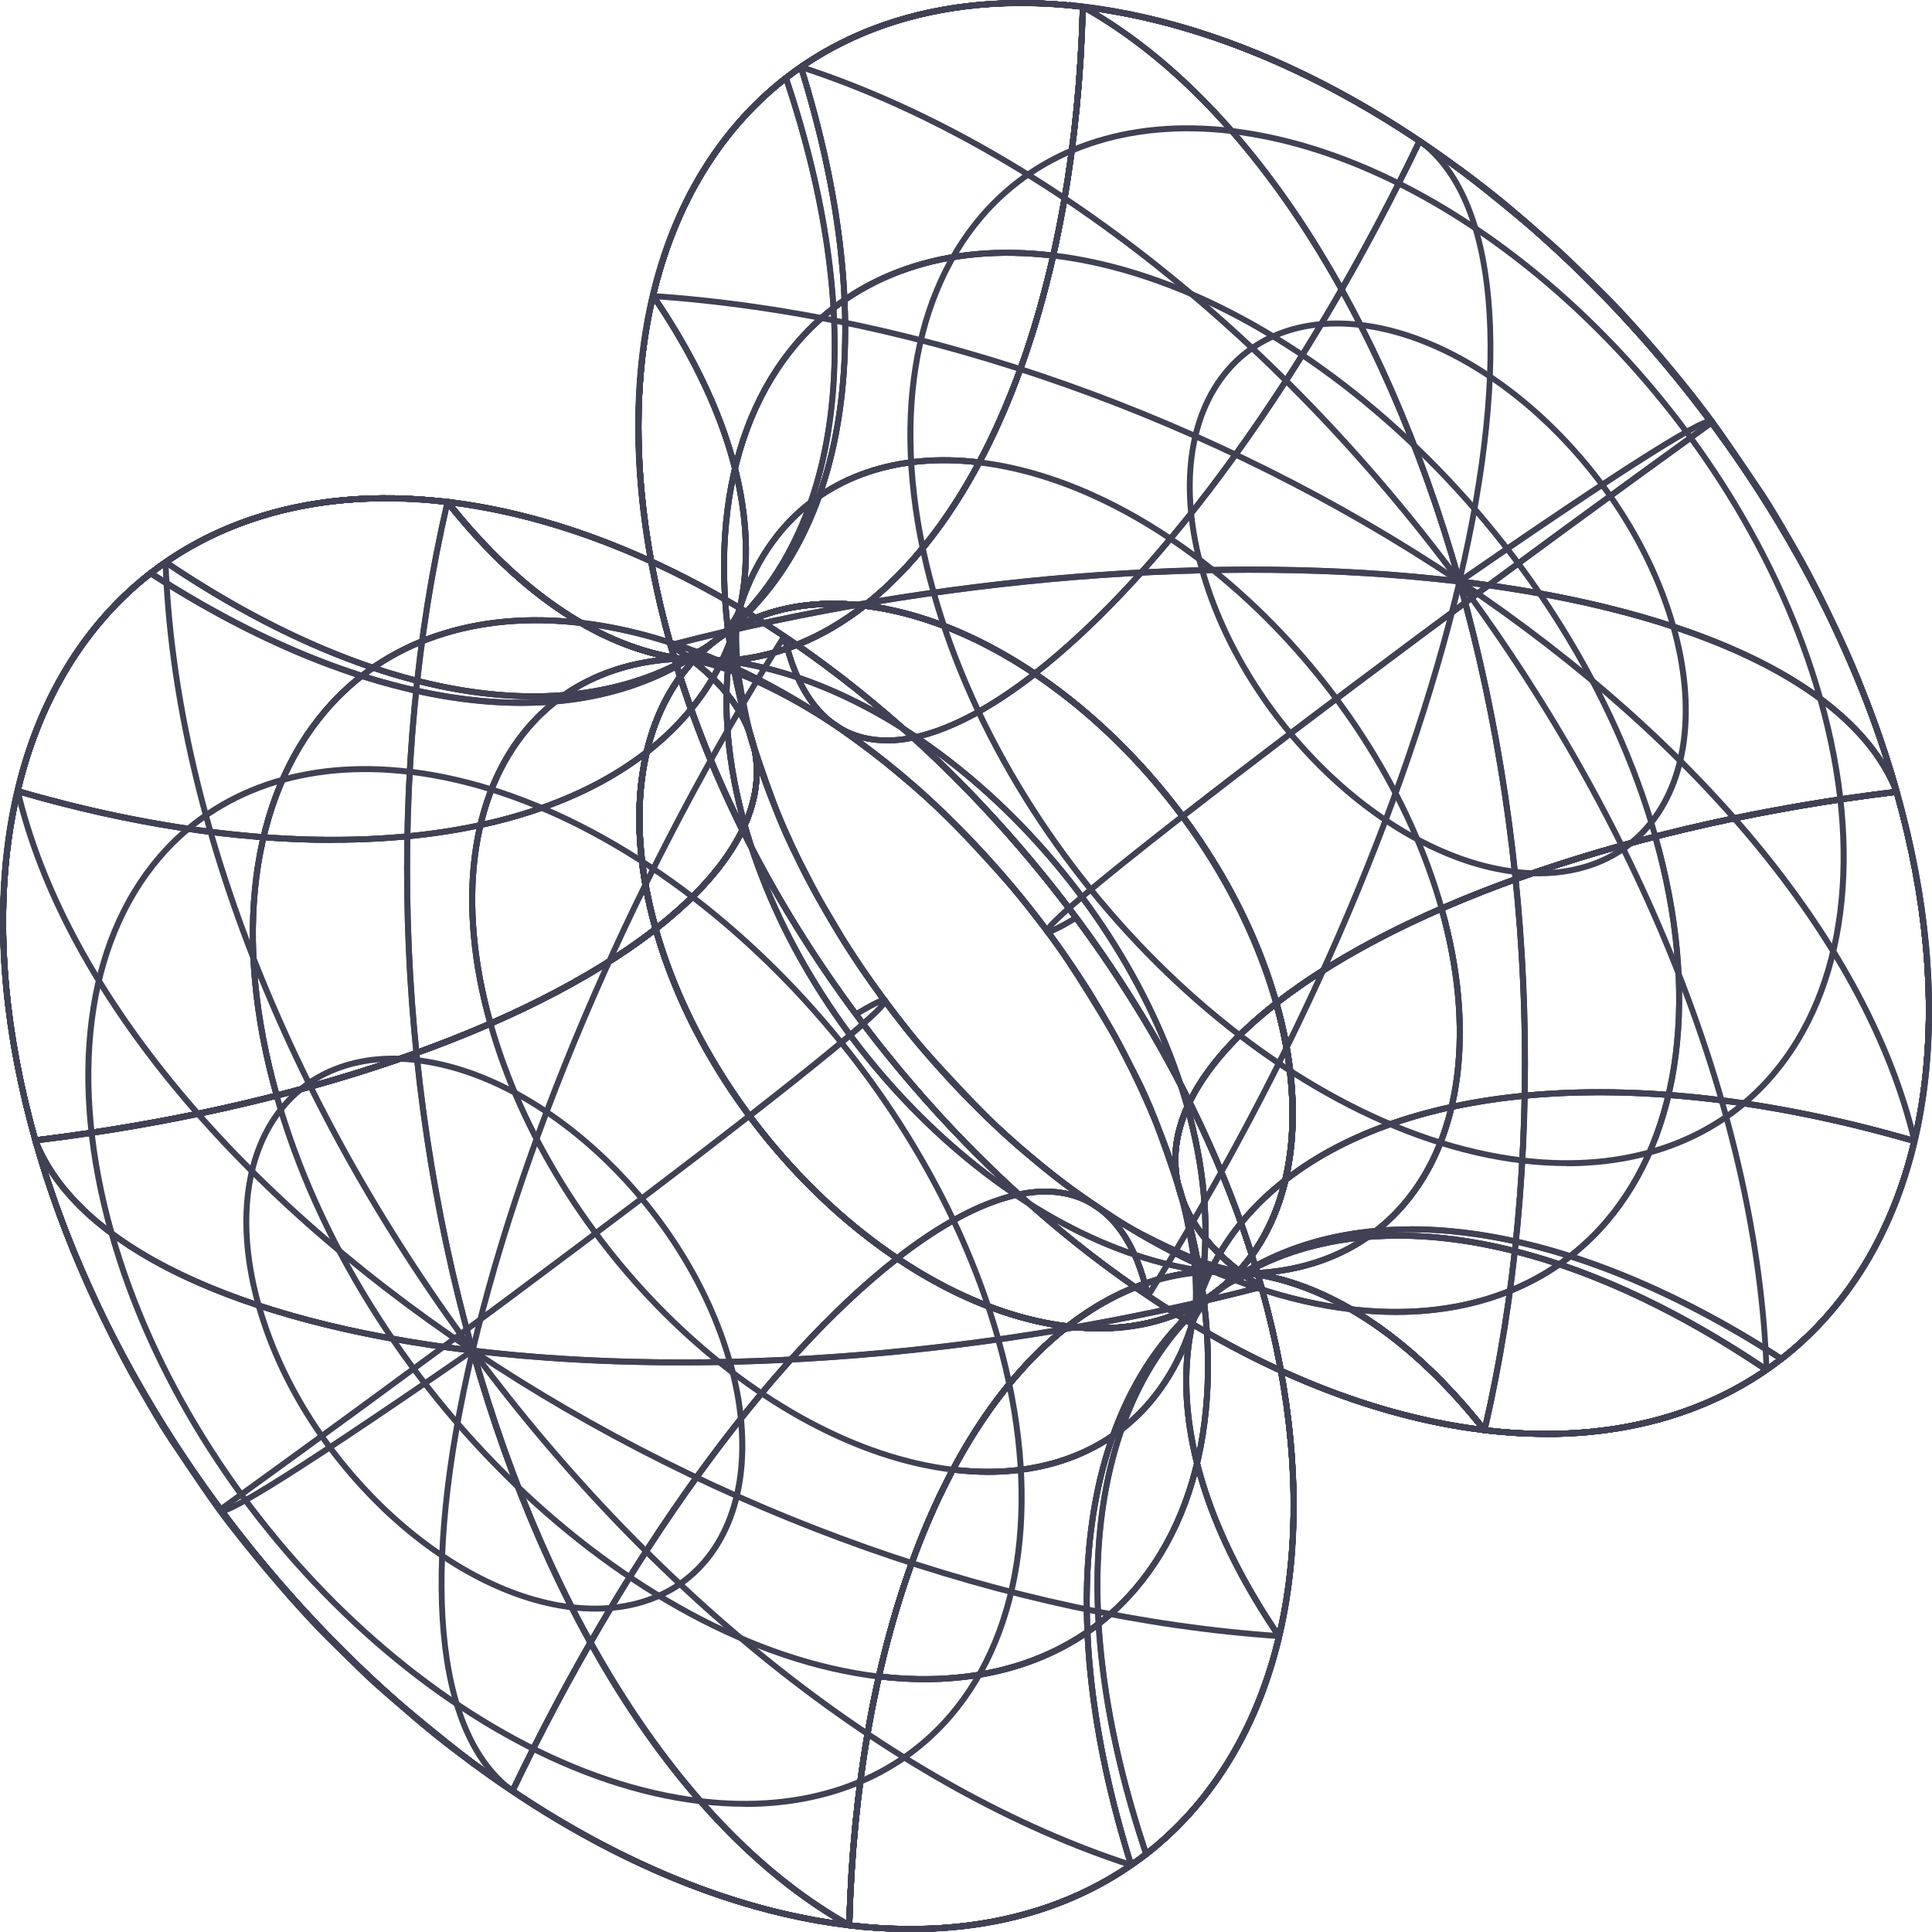 <svg width="140" height="140" viewBox="0 0 140 140" fill="none" xmlns="http://www.w3.org/2000/svg">
<g id="Vector" opacity="0.8" clip-path="url(#clip0_75_1353)">
<g id="Group">
<g id="Group_2">
<g id="Group_3">
<g id="Group_4">
<path id="Vector_2" d="M62.589 139.853L61.515 139.728C36.947 136.787 10.401 111.203 2.352 82.69L2.759 82.554C5.709 90.112 17.196 95.611 34.268 97.659H34.415L34.449 97.818C40.056 117.676 49.96 132.804 61.639 139.332L62.589 139.864V139.853ZM3.448 84.851C12.052 111.871 37.038 135.734 60.497 139.163C49.158 132.328 39.57 117.438 34.076 98.067C18.553 96.189 7.62 91.436 3.448 84.851Z" fill="#11112B"/>
<path id="Vector_3" d="M41.391 116.68C31.894 115.548 21.651 105.67 18.541 94.672L18.96 94.559C22.024 105.41 32.108 115.152 41.447 116.261L41.402 116.691L41.391 116.68Z" fill="#11112B"/>
<path id="Vector_4" d="M50.718 130.733C32.922 128.606 13.702 110.083 7.88 89.433L8.298 89.32C14.087 109.812 33.137 128.199 50.774 130.303L50.729 130.733H50.718Z" fill="#11112B"/>
<path id="Vector_5" d="M37.004 129.964C31.295 125.788 30.209 114.066 34.042 97.818L34.46 97.92C30.673 113.987 31.702 125.551 37.264 129.613L37.015 129.964H37.004Z" fill="#11112B"/>
</g>
<g id="Group_5">
<path id="Vector_6" d="M34.539 98.123L34.223 98.089C16.981 96.03 5.37 90.429 2.363 82.712C-1.99 67.29 -0.237 53.486 7.179 44.807C13.013 37.984 21.99 34.907 32.448 36.163L32.685 36.197L32.629 36.434C28.174 55.568 28.841 77.938 34.449 97.818L34.539 98.123ZM27.959 36.321C19.548 36.321 12.391 39.365 7.507 45.09C0.192 53.656 -1.537 67.313 2.77 82.577C5.698 90.067 17.061 95.543 33.952 97.626C28.423 77.836 27.767 55.613 32.165 36.57C30.741 36.412 29.339 36.332 27.971 36.332L27.959 36.321Z" fill="#11112B"/>
<path id="Vector_7" d="M18.541 94.661C16.857 88.698 17.547 83.346 20.418 79.974C22.691 77.315 26.173 76.116 30.243 76.602L30.198 77.032C26.275 76.568 22.917 77.711 20.746 80.257C17.965 83.516 17.309 88.721 18.948 94.537L18.53 94.65L18.541 94.661Z" fill="#11112B"/>
<path id="Vector_8" d="M7.88 89.433C4.726 78.277 6.004 68.275 11.385 61.983C15.614 57.027 22.126 54.798 29.712 55.715L29.667 56.145C22.228 55.251 15.851 57.435 11.713 62.266C6.433 68.444 5.19 78.311 8.299 89.332L7.88 89.445V89.433Z" fill="#11112B"/>
<path id="Vector_9" d="M34.132 98.044C16.439 86.197 4.387 71.375 1.074 57.378L1.493 57.276C4.783 71.171 16.767 85.892 34.37 97.693L34.132 98.044Z" fill="#11112B"/>
<path id="Vector_10" d="M34.076 97.999C20.543 79.737 12.414 58.86 11.781 40.745H12.21C12.844 58.77 20.939 79.544 34.426 97.75L34.087 98.01L34.076 97.999Z" fill="#11112B"/>
</g>
<g id="Group_6">
<path id="Vector_11" d="M49.361 98.938C44.104 98.938 39.017 98.655 34.223 98.078H34.076L34.042 97.92C28.412 77.971 27.745 55.523 32.222 36.321L32.267 36.129L32.459 36.151C57.027 39.093 83.573 64.676 91.623 93.19L91.679 93.405L91.464 93.462C77.637 97.06 62.94 98.938 49.373 98.938H49.361ZM34.415 97.671C51.453 99.685 72.109 98.022 91.136 93.1C83.075 64.903 56.891 39.625 32.595 36.604C28.197 55.647 28.864 77.892 34.415 97.671Z" fill="#11112B"/>
<path id="Vector_12" d="M52.685 98.746C49.621 87.895 39.536 78.152 30.198 77.044L30.243 76.614C39.74 77.745 49.983 87.623 53.092 98.632L52.674 98.746H52.685Z" fill="#11112B"/>
<path id="Vector_13" d="M72.142 97.116C66.354 76.625 47.304 58.238 29.666 56.133L29.712 55.704C47.507 57.831 66.727 76.353 72.549 97.003L72.131 97.116H72.142Z" fill="#11112B"/>
<path id="Vector_14" d="M34.46 97.92L34.042 97.818C37.852 81.637 46.094 62.742 56.654 45.984L57.015 46.21C46.478 62.934 38.259 81.784 34.46 97.92Z" fill="#11112B"/>
</g>
<g id="Group_7">
<path id="Vector_15" d="M66.004 140C64.545 140 63.041 139.909 61.515 139.728L61.436 139.706C49.667 133.132 39.684 117.902 34.042 97.931L33.952 97.626L34.268 97.659C51.397 99.707 72.199 98.033 91.34 93.054L91.543 92.998L91.6 93.201C95.942 108.601 94.189 122.405 86.772 131.084C81.798 136.911 74.528 140 65.992 140H66.004ZM61.606 139.31C71.905 140.521 80.735 137.511 86.456 130.801C93.737 122.269 95.489 108.692 91.25 93.518C72.233 98.44 51.6 100.115 34.54 98.123C40.159 117.811 50.006 132.804 61.606 139.31Z" fill="#11112B"/>
<path id="Vector_16" d="M43.132 116.782C42.567 116.782 41.979 116.748 41.391 116.68L41.436 116.25C45.348 116.714 48.717 115.571 50.888 113.025C53.669 109.766 54.325 104.562 52.686 98.746L53.104 98.632C54.788 104.595 54.099 109.947 51.227 113.308C49.294 115.582 46.456 116.782 43.144 116.782H43.132Z" fill="#11112B"/>
<path id="Vector_17" d="M53.974 130.925C52.912 130.925 51.826 130.858 50.718 130.733L50.764 130.303C58.214 131.197 64.579 129.013 68.717 124.182C73.997 118.004 75.241 108.137 72.132 97.128L72.55 97.014C75.704 108.171 74.427 118.173 69.045 124.465C65.427 128.696 60.159 130.937 53.963 130.937L53.974 130.925Z" fill="#11112B"/>
<path id="Vector_18" d="M92.674 118.773C73.149 117.449 51.815 109.891 34.132 98.044L34.37 97.693C51.984 109.495 73.251 117.019 92.708 118.343L92.674 118.773Z" fill="#11112B"/>
<path id="Vector_19" d="M81.911 135.361C65.054 129.884 47.62 116.261 34.076 97.999L34.415 97.739C47.903 115.933 65.258 129.5 82.035 134.942L81.9 135.35L81.911 135.361Z" fill="#11112B"/>
</g>
</g>
<path id="Vector_20" d="M66.004 140C64.873 140 63.731 139.943 62.555 139.842L62.589 139.864L61.47 139.728C52.606 138.665 43.2 134.625 34.257 128.04C32.109 126.377 29.407 124.17 27.53 122.541C26.693 121.828 25.709 120.855 24.85 119.995C24.579 119.724 24.319 119.475 24.081 119.237C22.035 117.257 18.937 113.67 17.241 111.498C15.975 109.88 14.325 107.537 12.177 104.335C11.566 103.419 10.876 102.231 10.266 101.167L9.893 100.533C9.203 99.357 8.321 97.693 7.699 96.403C6.874 94.706 5.823 92.364 5.076 90.588C4.014 87.974 3.098 85.315 2.363 82.701C-1.99 67.29 -0.237 53.486 7.179 44.807C13.013 37.984 21.99 34.907 32.448 36.163C57.015 39.105 83.561 64.688 91.611 93.201C95.953 108.601 94.2 122.405 86.784 131.084C81.809 136.911 74.539 140 66.004 140ZM61.605 139.31C71.905 140.521 80.735 137.511 86.456 130.801C93.771 122.236 95.5 108.567 91.193 93.314C83.188 64.959 56.812 39.512 32.391 36.593C22.069 35.359 13.228 38.38 7.496 45.09C0.192 53.656 -1.537 67.313 2.77 82.577C3.505 85.179 4.409 87.815 5.472 90.418C6.218 92.194 7.27 94.525 8.084 96.211C8.706 97.49 9.576 99.142 10.266 100.318L10.639 100.952C11.249 102.004 11.928 103.192 12.538 104.098C14.675 107.288 16.326 109.619 17.581 111.237C19.265 113.41 22.352 116.963 24.387 118.943C24.636 119.18 24.895 119.441 25.167 119.701C26.026 120.55 27.01 121.511 27.835 122.224C29.712 123.842 32.403 126.049 34.539 127.701C43.075 133.98 52.029 137.929 60.52 139.163C49.158 132.317 39.548 117.37 34.065 97.931L34.483 97.818C40.079 117.653 49.983 132.781 61.639 139.31H61.605Z" fill="#11112B"/>
</g>
<g id="Group_8">
<g id="Group_9">
<path id="Vector_21" d="M62.589 139.853L61.515 139.728C36.947 136.787 10.401 111.203 2.352 82.69L2.759 82.554C5.709 90.112 17.196 95.611 34.268 97.659H34.415L34.449 97.818C40.056 117.676 49.96 132.804 61.639 139.332L62.589 139.864V139.853ZM3.448 84.851C12.052 111.871 37.038 135.734 60.497 139.163C49.158 132.328 39.57 117.438 34.076 98.067C18.553 96.189 7.62 91.436 3.448 84.851Z" fill="#11112B"/>
<path id="Vector_22" d="M16.02 109.732C15.93 109.732 15.885 109.699 15.851 109.676C15.817 109.642 15.692 109.529 15.771 109.314L16.178 109.461C16.178 109.461 16.178 109.404 16.145 109.359C16.111 109.314 16.066 109.303 16.054 109.303C16.359 109.303 18.587 108.431 34.121 97.693L34.358 98.044C19.141 108.567 16.585 109.732 16.009 109.732H16.02Z" fill="#11112B"/>
</g>
<path id="Vector_23" d="M34.268 128.04C34.11 127.927 33.963 127.814 33.804 127.701C32.753 126.92 31.441 125.924 30.48 125.098C30.322 124.962 30.153 124.815 29.972 124.668C29.666 124.408 29.361 124.148 29.067 123.887C28.4 123.31 27.688 122.699 27.123 122.19C26.365 121.5 25.449 120.606 24.647 119.814L23.991 119.169C21.266 116.521 18.338 112.878 17.241 111.509C15.602 109.472 14.946 108.488 12.176 104.347C11.543 103.396 10.842 102.185 10.22 101.11L9.791 100.364C8.83 98.712 7.733 96.471 6.874 94.718C6.67 94.288 6.456 93.812 6.229 93.303C5.822 92.398 5.438 91.493 5.065 90.588L5.461 90.418C5.63 90.814 5.822 91.255 6.015 91.708C6.218 92.183 6.422 92.669 6.625 93.133C11.758 104.528 19.785 115.254 29.327 123.548C29.497 123.695 29.666 123.842 29.825 123.978C29.972 124.102 30.107 124.227 30.243 124.34C31.487 125.392 32.753 126.388 34.031 127.361C34.189 127.486 34.347 127.599 34.494 127.701L34.245 128.051L34.268 128.04Z" fill="#11112B"/>
</g>
<g id="Group_10">
<g id="Group_11">
<g id="Group_12">
<path id="Vector_24" d="M2.408 82.871L2.363 82.69C-1.99 67.29 -0.237 53.486 7.179 44.807C13.013 37.984 21.99 34.907 32.448 36.163H32.538L32.595 36.242C38.101 43.223 44.206 47.07 50.198 47.625C53.171 44.468 57.569 43.065 62.668 43.676L63.188 43.732L62.781 44.049C58.881 47.093 54.664 48.405 50.367 48.066C50.277 48.157 50.198 48.258 50.108 48.36C46.422 52.671 45.563 59.551 47.733 67.245L47.779 67.381L47.665 67.471C38.225 74.826 21.379 80.574 2.612 82.837L2.431 82.859L2.408 82.871ZM27.971 36.321C19.559 36.321 12.403 39.365 7.518 45.09C0.215 53.622 -1.526 67.211 2.713 82.396C21.266 80.133 37.886 74.475 47.258 67.234C45.099 59.46 46.004 52.49 49.757 48.089C49.78 48.066 49.791 48.043 49.814 48.021C43.844 47.353 37.784 43.483 32.301 36.57C30.82 36.4 29.373 36.31 27.959 36.31L27.971 36.321ZM50.752 47.67C54.641 47.896 58.496 46.708 62.069 44.049C57.479 43.619 53.511 44.898 50.752 47.67Z" fill="#11112B"/>
<path id="Vector_25" d="M19.842 79.442C16.62 68.025 17.92 57.785 23.426 51.347C27.756 46.278 34.415 44.004 42.182 44.932L42.137 45.362C34.517 44.445 27.993 46.674 23.754 51.63C18.349 57.955 17.072 68.059 20.26 79.329L19.842 79.442Z" fill="#11112B"/>
<path id="Vector_26" d="M35.331 74.226C32.855 65.446 33.861 57.559 38.09 52.603C41.425 48.7 46.546 46.946 52.538 47.659L52.493 48.089C46.659 47.398 41.662 49.096 38.429 52.886C34.291 57.729 33.318 65.468 35.749 74.113L35.331 74.226Z" fill="#11112B"/>
<path id="Vector_27" d="M38.666 50.668C30.718 50.668 21.424 47.364 11.871 40.904L12.108 40.553C27.846 51.189 42.815 53.203 52.154 45.928L52.414 46.267C48.626 49.22 43.946 50.668 38.666 50.668Z" fill="#11112B"/>
</g>
<g id="Group_13">
<path id="Vector_28" d="M91.758 93.733L91.283 93.428C87.304 90.904 85.122 87.804 84.952 84.455C84.884 82.95 85.224 81.411 85.947 79.861C79.367 66.656 69.147 54.923 57.705 46.968C49.373 50.227 40.181 46.561 32.244 36.502L31.916 36.095L32.437 36.151C40.916 37.17 49.633 40.881 57.75 46.482C59.367 45.826 60.95 44.909 62.487 43.71L62.555 43.653H62.646C75.127 45.158 88.604 58.148 92.685 72.619L92.731 72.755L92.618 72.846C89.667 75.154 87.575 77.519 86.422 79.85C88.559 84.161 90.311 88.63 91.6 93.179L91.747 93.722L91.758 93.733ZM86.207 80.359C85.608 81.739 85.325 83.108 85.393 84.444C85.54 87.499 87.485 90.373 91.046 92.76C89.814 88.54 88.186 84.387 86.218 80.37L86.207 80.359ZM58.191 46.776C69.52 54.719 79.627 66.328 86.207 79.386C87.394 77.112 89.429 74.826 92.256 72.608C88.174 58.374 74.958 45.633 62.702 44.117C61.244 45.248 59.729 46.142 58.191 46.787V46.776ZM32.923 36.638C40.566 46.108 49.328 49.605 57.287 46.663C49.474 41.311 41.097 37.724 32.923 36.638Z" fill="#11112B"/>
<path id="Vector_29" d="M85.608 87.306C79.683 66.328 60.181 47.511 42.126 45.35L42.171 44.92C60.384 47.093 80.045 66.057 86.015 87.182L85.596 87.295L85.608 87.306Z" fill="#11112B"/>
<path id="Vector_30" d="M85.834 80.268C81.289 64.178 66.332 49.741 52.493 48.089L52.538 47.659C66.535 49.333 81.662 63.907 86.241 80.144L85.823 80.257L85.834 80.268Z" fill="#11112B"/>
<path id="Vector_31" d="M64.251 53.859C63.38 53.859 62.566 53.723 61.82 53.452C59.265 52.524 57.468 49.989 56.631 46.142L57.049 46.052C57.852 49.752 59.559 52.173 61.967 53.056C65.201 54.233 69.666 52.705 74.867 48.654L75.127 48.994C70.989 52.218 67.281 53.87 64.251 53.87V53.859Z" fill="#11112B"/>
</g>
<g id="Group_14">
<path id="Vector_32" d="M66.004 140C64.545 140 63.042 139.91 61.515 139.728L61.323 139.706V139.513C61.832 119.61 67.79 103.317 77.242 95.951L77.31 95.894H77.4C82.329 96.494 86.58 95.159 89.463 92.138C86.648 89.875 85.099 87.261 84.964 84.466C84.772 80.574 87.338 76.444 92.369 72.518L92.618 72.325L92.708 72.631C94.924 80.461 94.02 87.487 90.243 91.912C90.198 91.968 90.142 92.025 90.097 92.081C90.537 92.421 91.024 92.749 91.521 93.077L91.589 93.122L91.612 93.201C95.953 108.601 94.201 122.405 86.784 131.084C81.809 136.911 74.54 140 66.004 140ZM61.764 139.321C71.996 140.487 80.769 137.477 86.467 130.801C93.771 122.247 95.501 108.612 91.227 93.394C90.73 93.077 90.255 92.737 89.803 92.398C86.841 95.521 82.488 96.913 77.445 96.336C68.152 103.634 62.307 119.678 61.764 139.321ZM92.38 73.061C87.632 76.829 85.224 80.766 85.393 84.444C85.518 87.114 87.021 89.626 89.757 91.81C89.814 91.753 89.87 91.685 89.916 91.629C93.545 87.374 94.438 80.619 92.38 73.049V73.061Z" fill="#11112B"/>
<path id="Vector_33" d="M67.01 121.896C65.925 121.896 64.817 121.828 63.675 121.692L63.72 121.262C71.34 122.168 77.864 119.939 82.103 114.994C87.507 108.669 88.785 98.576 85.597 87.295L86.015 87.182C89.237 98.599 87.937 108.839 82.431 115.277C78.734 119.61 73.341 121.896 67.01 121.896Z" fill="#11112B"/>
<path id="Vector_34" d="M71.6 106.87C70.763 106.87 69.904 106.813 69.034 106.711L69.079 106.281C74.913 106.983 79.91 105.274 83.143 101.484C87.281 96.641 88.254 88.902 85.823 80.257L86.241 80.144C88.717 88.924 87.711 96.811 83.483 101.767C80.633 105.105 76.473 106.87 71.6 106.87Z" fill="#11112B"/>
<path id="Vector_35" d="M92.505 118.683C83.313 105.218 83.494 92.749 93.014 85.338L93.274 85.677C83.969 92.93 83.811 105.184 92.855 118.445L92.505 118.683Z" fill="#11112B"/>
</g>
<g id="Group_15">
<path id="Vector_36" d="M47.394 67.675L47.304 67.369C45.099 59.539 45.992 52.513 49.769 48.089C49.814 48.032 49.87 47.975 49.916 47.919C49.475 47.579 48.989 47.251 48.491 46.923L48.423 46.878L48.401 46.799C44.059 31.399 45.812 17.595 53.228 8.916C59.051 2.093 68.028 -0.973 78.485 0.283L78.677 0.305V0.498C78.169 20.401 72.211 36.694 62.759 44.06L62.691 44.117H62.601C57.671 43.517 53.42 44.852 50.537 47.874C53.352 50.137 54.901 52.75 55.037 55.545C55.229 59.438 52.663 63.567 47.632 67.494L47.383 67.686L47.394 67.675ZM50.255 48.179C50.198 48.236 50.153 48.304 50.096 48.36C46.467 52.615 45.574 59.37 47.632 66.939C52.38 63.171 54.788 59.234 54.619 55.556C54.494 52.886 52.991 50.374 50.255 48.19V48.179ZM48.785 46.606C49.282 46.923 49.757 47.263 50.209 47.602C53.172 44.479 57.524 43.087 62.567 43.664C71.86 36.366 77.705 20.322 78.248 0.679C68.016 -0.498 59.243 2.523 53.545 9.199C46.241 17.753 44.511 31.388 48.785 46.606Z" fill="#11112B"/>
<path id="Vector_37" d="M52.414 46.267L52.154 45.927C61.493 38.652 63.607 23.32 57.83 4.911L58.237 4.786C64.071 23.365 61.9 38.878 52.414 46.267Z" fill="#11112B"/>
</g>
<g id="Group_16">
<path id="Vector_38" d="M92.38 73.061L92.29 72.755C88.242 58.431 74.935 45.588 62.612 44.106L62.092 44.049L62.499 43.732C71.86 36.434 77.75 20.276 78.248 0.498V0.26L78.485 0.283C103.053 3.225 129.599 28.808 137.649 57.322L137.716 57.559L137.468 57.593C118.768 59.845 102.001 65.559 92.629 72.868L92.38 73.061ZM63.166 43.744C75.41 45.509 88.491 58.17 92.618 72.325C102.058 65.095 118.666 59.449 137.174 57.186C129.113 29.012 102.951 3.779 78.677 0.735C78.135 20.254 72.358 36.264 63.166 43.744Z" fill="#11112B"/>
<path id="Vector_39" d="M75.116 48.983L74.856 48.643C84.24 41.334 94.641 26.93 102.68 10.116L103.064 10.297C95.003 27.156 84.556 41.616 75.116 48.971V48.983Z" fill="#11112B"/>
<path id="Vector_40" d="M85.834 59.313L85.574 58.974C94.981 51.642 109.316 40.971 123.912 30.437L124.161 30.788C109.576 41.311 95.252 51.981 85.834 59.313Z" fill="#11112B"/>
</g>
<g id="Group_17">
<path id="Vector_41" d="M112.041 104.12C110.582 104.12 109.079 104.03 107.553 103.849H107.462L107.406 103.769C101.9 96.799 95.794 92.941 89.802 92.387C86.829 95.543 82.431 96.935 77.332 96.336L76.812 96.279L77.219 95.962C81.12 92.918 85.348 91.606 89.633 91.945C89.723 91.855 89.802 91.753 89.893 91.651C93.579 87.34 94.438 80.461 92.267 72.766L92.222 72.631L92.335 72.54C101.775 65.186 118.621 59.438 137.389 57.175L137.569 57.152L137.615 57.333C141.956 72.733 140.204 86.537 132.787 95.215C127.813 101.043 120.543 104.132 112.007 104.132L112.041 104.12ZM107.688 103.43C117.965 104.641 126.772 101.62 132.493 94.921C139.785 86.39 141.527 72.8 137.276 57.616C118.723 59.879 102.103 65.536 92.731 72.778C94.89 80.551 93.986 87.521 90.232 91.923C90.209 91.945 90.198 91.968 90.175 91.979C96.145 92.647 102.205 96.517 107.688 103.43ZM77.931 95.962C82.521 96.381 86.49 95.114 89.248 92.341C85.348 92.104 81.504 93.303 77.931 95.962Z" fill="#11112B"/>
<path id="Vector_42" d="M93.273 85.677L93.013 85.337C102.476 77.96 119.582 76.885 138.79 82.475L138.666 82.893C119.593 77.349 102.634 78.39 93.273 85.688V85.677Z" fill="#11112B"/>
</g>
</g>
<path id="Vector_43" d="M86.671 95.758L86.264 95.623C86.433 94.989 86.49 93.982 86.422 92.636C86.354 91.289 86.162 90.305 85.913 88.958C85.755 88.098 85.495 87.057 85.269 86.333C84.76 84.681 84.082 82.746 83.562 81.388C83.392 80.947 81.809 77.281 80.622 75.245C79.65 73.57 78.225 71.273 77.083 69.531C76.529 68.682 75.727 67.618 75.014 66.702C74.099 65.502 73.386 64.631 72.855 64.031C70.944 61.893 69.407 60.252 68.276 59.143C67.632 58.51 66.705 57.638 65.958 57.016L65.291 56.462C64.737 55.998 64.138 55.489 63.629 55.093C63.132 54.697 62.476 54.221 61.9 53.791L61.346 53.384C61.346 53.384 58.519 51.302 54.901 49.627C54.008 49.22 51.724 48.224 49.712 47.987C49.373 47.941 49.226 47.941 49.079 47.953L49.045 47.523C49.328 47.489 50.345 47.308 51.589 46.335C54.483 44.083 58.304 43.167 62.635 43.676C75.116 45.169 88.593 58.159 92.674 72.631C95.24 81.705 93.624 89.569 88.367 93.665C87.926 94.039 87.666 94.254 87.338 94.661C86.885 95.204 86.716 95.578 86.648 95.758H86.671ZM50.243 47.625C52.188 47.953 54.257 48.847 55.093 49.231C58.745 50.929 61.583 53.022 61.606 53.045L62.16 53.452C62.736 53.882 63.392 54.357 63.901 54.753C64.409 55.149 65.009 55.658 65.574 56.134L66.23 56.688C66.987 57.322 67.926 58.204 68.57 58.838C69.701 59.947 71.25 61.599 73.171 63.737C73.714 64.348 74.427 65.231 75.354 66.442C76.066 67.369 76.868 68.433 77.434 69.304C78.587 71.058 80.012 73.366 80.984 75.041C82.194 77.134 83.776 80.778 83.946 81.253C84.466 82.611 85.144 84.557 85.665 86.22C85.891 86.956 86.151 88.019 86.309 88.868C86.569 90.26 86.761 91.255 86.829 92.636C86.874 93.405 86.874 94.084 86.829 94.638C86.885 94.559 86.942 94.48 87.01 94.401C87.372 93.96 87.654 93.722 88.084 93.36C93.217 89.354 94.777 81.66 92.256 72.755C88.208 58.431 74.901 45.588 62.578 44.106C58.361 43.597 54.641 44.49 51.837 46.674C51.227 47.138 50.673 47.444 50.209 47.625H50.243Z" fill="#11112B"/>
</g>
<g id="Group_18">
<g id="Group_19">
<g id="Group_20">
<path id="Vector_44" d="M2.408 82.871L2.363 82.69C-1.99 67.29 -0.237 53.486 7.179 44.807C13.013 37.984 21.99 34.907 32.448 36.163H32.538L32.595 36.242C38.101 43.223 44.206 47.07 50.198 47.625C53.171 44.468 57.569 43.065 62.668 43.676L63.188 43.732L62.781 44.049C58.881 47.093 54.664 48.405 50.367 48.066C50.277 48.157 50.198 48.258 50.108 48.36C46.422 52.671 45.563 59.551 47.733 67.245L47.779 67.381L47.665 67.471C38.225 74.826 21.379 80.574 2.612 82.837L2.431 82.859L2.408 82.871ZM27.971 36.321C19.559 36.321 12.403 39.365 7.518 45.09C0.215 53.622 -1.526 67.211 2.713 82.396C21.266 80.133 37.886 74.475 47.258 67.234C45.099 59.46 46.004 52.49 49.757 48.089C49.78 48.066 49.791 48.043 49.814 48.021C43.844 47.353 37.784 43.483 32.301 36.57C30.82 36.4 29.373 36.31 27.959 36.31L27.971 36.321ZM50.752 47.67C54.641 47.896 58.496 46.708 62.069 44.049C57.479 43.619 53.511 44.898 50.752 47.67Z" fill="#11112B"/>
<path id="Vector_45" d="M19.842 79.442C16.62 68.025 17.92 57.785 23.426 51.347C27.756 46.278 34.415 44.004 42.182 44.932L42.137 45.362C34.517 44.445 27.993 46.674 23.754 51.63C18.349 57.955 17.072 68.059 20.26 79.329L19.842 79.442Z" fill="#11112B"/>
<path id="Vector_46" d="M35.331 74.226C32.855 65.446 33.861 57.559 38.09 52.603C41.425 48.7 46.546 46.946 52.538 47.659L52.493 48.089C46.659 47.398 41.662 49.096 38.429 52.886C34.291 57.729 33.318 65.468 35.749 74.113L35.331 74.226Z" fill="#11112B"/>
<path id="Vector_47" d="M38.666 50.668C30.718 50.668 21.424 47.364 11.871 40.904L12.108 40.553C27.846 51.189 42.815 53.203 52.154 45.928L52.414 46.267C48.626 49.22 43.946 50.668 38.666 50.668Z" fill="#11112B"/>
</g>
<g id="Group_21">
<path id="Vector_48" d="M91.758 93.733L91.283 93.428C87.304 90.904 85.122 87.804 84.952 84.455C84.884 82.95 85.224 81.411 85.947 79.861C79.367 66.656 69.147 54.923 57.705 46.968C49.373 50.227 40.181 46.561 32.244 36.502L31.916 36.095L32.437 36.151C40.916 37.17 49.633 40.881 57.75 46.482C59.367 45.826 60.95 44.909 62.487 43.71L62.555 43.653H62.646C75.127 45.158 88.604 58.148 92.685 72.619L92.731 72.755L92.618 72.846C89.667 75.154 87.575 77.519 86.422 79.85C88.559 84.161 90.311 88.63 91.6 93.179L91.747 93.722L91.758 93.733ZM86.207 80.359C85.608 81.739 85.325 83.108 85.393 84.444C85.54 87.499 87.485 90.373 91.046 92.76C89.814 88.54 88.186 84.387 86.218 80.37L86.207 80.359ZM58.191 46.776C69.52 54.719 79.627 66.328 86.207 79.386C87.394 77.112 89.429 74.826 92.256 72.608C88.174 58.374 74.958 45.633 62.702 44.117C61.244 45.248 59.729 46.142 58.191 46.787V46.776ZM32.923 36.638C40.566 46.108 49.328 49.605 57.287 46.663C49.474 41.311 41.097 37.724 32.923 36.638Z" fill="#11112B"/>
<path id="Vector_49" d="M85.608 87.306C79.683 66.328 60.181 47.511 42.126 45.35L42.171 44.92C60.384 47.093 80.045 66.057 86.015 87.182L85.596 87.295L85.608 87.306Z" fill="#11112B"/>
<path id="Vector_50" d="M85.834 80.268C81.289 64.178 66.332 49.741 52.493 48.089L52.538 47.659C66.535 49.333 81.662 63.907 86.241 80.144L85.823 80.257L85.834 80.268Z" fill="#11112B"/>
<path id="Vector_51" d="M64.251 53.859C63.38 53.859 62.566 53.723 61.82 53.452C59.265 52.524 57.468 49.989 56.631 46.142L57.049 46.052C57.852 49.752 59.559 52.173 61.967 53.056C65.201 54.233 69.666 52.705 74.867 48.654L75.127 48.994C70.989 52.218 67.281 53.87 64.251 53.87V53.859Z" fill="#11112B"/>
</g>
<g id="Group_22">
<path id="Vector_52" d="M66.004 140C64.545 140 63.042 139.91 61.515 139.728L61.323 139.706V139.513C61.832 119.61 67.79 103.317 77.242 95.951L77.31 95.894H77.4C82.329 96.494 86.58 95.159 89.463 92.138C86.648 89.875 85.099 87.261 84.964 84.466C84.772 80.574 87.338 76.444 92.369 72.518L92.618 72.325L92.708 72.631C94.924 80.461 94.02 87.487 90.243 91.912C90.198 91.968 90.142 92.025 90.097 92.081C90.537 92.421 91.024 92.749 91.521 93.077L91.589 93.122L91.612 93.201C95.953 108.601 94.201 122.405 86.784 131.084C81.809 136.911 74.54 140 66.004 140ZM61.764 139.321C71.996 140.487 80.769 137.477 86.467 130.801C93.771 122.247 95.501 108.612 91.227 93.394C90.73 93.077 90.255 92.737 89.803 92.398C86.841 95.521 82.488 96.913 77.445 96.336C68.152 103.634 62.307 119.678 61.764 139.321ZM92.38 73.061C87.632 76.829 85.224 80.766 85.393 84.444C85.518 87.114 87.021 89.626 89.757 91.81C89.814 91.753 89.87 91.685 89.916 91.629C93.545 87.374 94.438 80.619 92.38 73.049V73.061Z" fill="#11112B"/>
<path id="Vector_53" d="M67.01 121.896C65.925 121.896 64.817 121.828 63.675 121.692L63.72 121.262C71.34 122.168 77.864 119.939 82.103 114.994C87.507 108.669 88.785 98.576 85.597 87.295L86.015 87.182C89.237 98.599 87.937 108.839 82.431 115.277C78.734 119.61 73.341 121.896 67.01 121.896Z" fill="#11112B"/>
<path id="Vector_54" d="M71.6 106.87C70.763 106.87 69.904 106.813 69.034 106.711L69.079 106.281C74.913 106.983 79.91 105.274 83.143 101.484C87.281 96.641 88.254 88.902 85.823 80.257L86.241 80.144C88.717 88.924 87.711 96.811 83.483 101.767C80.633 105.105 76.473 106.87 71.6 106.87Z" fill="#11112B"/>
<path id="Vector_55" d="M92.505 118.683C83.313 105.218 83.494 92.749 93.014 85.338L93.274 85.677C83.969 92.93 83.811 105.184 92.855 118.445L92.505 118.683Z" fill="#11112B"/>
</g>
<g id="Group_23">
<path id="Vector_56" d="M47.394 67.675L47.304 67.369C45.099 59.539 45.992 52.513 49.769 48.089C49.814 48.032 49.87 47.975 49.916 47.919C49.475 47.579 48.989 47.251 48.491 46.923L48.423 46.878L48.401 46.799C44.059 31.399 45.812 17.595 53.228 8.916C59.051 2.093 68.028 -0.973 78.485 0.283L78.677 0.305V0.498C78.169 20.401 72.211 36.694 62.759 44.06L62.691 44.117H62.601C57.671 43.517 53.42 44.852 50.537 47.874C53.352 50.137 54.901 52.75 55.037 55.545C55.229 59.438 52.663 63.567 47.632 67.494L47.383 67.686L47.394 67.675ZM50.255 48.179C50.198 48.236 50.153 48.304 50.096 48.36C46.467 52.615 45.574 59.37 47.632 66.939C52.38 63.171 54.788 59.234 54.619 55.556C54.494 52.886 52.991 50.374 50.255 48.19V48.179ZM48.785 46.606C49.282 46.923 49.757 47.263 50.209 47.602C53.172 44.479 57.524 43.087 62.567 43.664C71.86 36.366 77.705 20.322 78.248 0.679C68.016 -0.498 59.243 2.523 53.545 9.199C46.241 17.753 44.511 31.388 48.785 46.606Z" fill="#11112B"/>
<path id="Vector_57" d="M52.414 46.267L52.154 45.927C61.493 38.652 63.607 23.32 57.83 4.911L58.237 4.786C64.071 23.365 61.9 38.878 52.414 46.267Z" fill="#11112B"/>
</g>
<g id="Group_24">
<path id="Vector_58" d="M92.38 73.061L92.29 72.755C88.242 58.431 74.935 45.588 62.612 44.106L62.092 44.049L62.499 43.732C71.86 36.434 77.75 20.276 78.248 0.498V0.26L78.485 0.283C103.053 3.225 129.599 28.808 137.649 57.322L137.716 57.559L137.468 57.593C118.768 59.845 102.001 65.559 92.629 72.868L92.38 73.061ZM63.166 43.744C75.41 45.509 88.491 58.17 92.618 72.325C102.058 65.095 118.666 59.449 137.174 57.186C129.113 29.012 102.951 3.779 78.677 0.735C78.135 20.254 72.358 36.264 63.166 43.744Z" fill="#11112B"/>
<path id="Vector_59" d="M75.116 48.983L74.856 48.643C84.24 41.334 94.641 26.93 102.68 10.116L103.064 10.297C95.003 27.156 84.556 41.616 75.116 48.971V48.983Z" fill="#11112B"/>
<path id="Vector_60" d="M85.834 59.313L85.574 58.974C94.981 51.642 109.316 40.971 123.912 30.437L124.161 30.788C109.576 41.311 95.252 51.981 85.834 59.313Z" fill="#11112B"/>
</g>
<g id="Group_25">
<path id="Vector_61" d="M112.041 104.12C110.582 104.12 109.079 104.03 107.553 103.849H107.462L107.406 103.769C101.9 96.799 95.794 92.941 89.802 92.387C86.829 95.543 82.431 96.935 77.332 96.336L76.812 96.279L77.219 95.962C81.12 92.918 85.348 91.606 89.633 91.945C89.723 91.855 89.802 91.753 89.893 91.651C93.579 87.34 94.438 80.461 92.267 72.766L92.222 72.631L92.335 72.54C101.775 65.186 118.621 59.438 137.389 57.175L137.569 57.152L137.615 57.333C141.956 72.733 140.204 86.537 132.787 95.215C127.813 101.043 120.543 104.132 112.007 104.132L112.041 104.12ZM107.688 103.43C117.965 104.641 126.772 101.62 132.493 94.921C139.785 86.39 141.527 72.8 137.276 57.616C118.723 59.879 102.103 65.536 92.731 72.778C94.89 80.551 93.986 87.521 90.232 91.923C90.209 91.945 90.198 91.968 90.175 91.979C96.145 92.647 102.205 96.517 107.688 103.43ZM77.931 95.962C82.521 96.381 86.49 95.114 89.248 92.341C85.348 92.104 81.504 93.303 77.931 95.962Z" fill="#11112B"/>
<path id="Vector_62" d="M93.273 85.677L93.013 85.337C102.476 77.96 119.582 76.885 138.79 82.475L138.666 82.893C119.593 77.349 102.634 78.39 93.273 85.688V85.677Z" fill="#11112B"/>
</g>
</g>
<path id="Vector_63" d="M82.951 134.716L82.861 134.433C77.083 117.268 78.44 102.717 86.41 94.865C86.512 93.914 86.433 92.76 86.388 92.07C86.32 91.108 86.275 90.848 85.789 88.381C85.642 87.646 85.393 86.684 85.167 85.96C84.681 84.466 83.968 82.463 83.403 80.993C83.053 80.076 82.51 78.899 82.069 78.039C81.933 77.768 81.775 77.474 81.617 77.157C81.266 76.478 80.916 75.776 80.599 75.199C80.271 74.6 79.842 73.887 79.435 73.197C79.254 72.891 79.073 72.585 78.915 72.314C78.564 71.725 76.688 68.818 75.025 66.702C74.042 65.446 71.747 62.504 68.253 59.121C65.223 56.179 62.928 54.527 61.074 53.192C60.95 53.101 57.954 50.951 54.302 49.356C52.719 48.666 51.102 48.179 49.915 48.009C40.351 53.78 25.958 51.517 10.786 41.707L10.537 41.549L10.774 41.367C16.439 36.943 23.934 35.156 32.448 36.174C57.015 39.116 83.561 64.699 91.611 93.213C96.642 111.056 93.499 126.501 83.188 134.546L82.951 134.727V134.716ZM86.286 95.589C78.858 103.373 77.66 117.438 83.166 133.992C93.149 126.015 96.145 110.83 91.204 93.303C83.2 64.948 56.823 39.501 32.403 36.581C24.127 35.597 16.834 37.294 11.283 41.503C25.936 50.906 39.819 53.203 49.18 47.93C49.147 47.93 49.124 47.93 49.09 47.93L49.067 47.5C49.316 47.478 49.78 47.364 50.311 47.115C50.854 46.867 51.125 46.674 51.611 46.312L51.871 46.652L51.758 46.493L51.883 46.652C51.43 47.002 50.967 47.342 50.481 47.647C51.645 47.874 53.092 48.326 54.494 48.949C58.18 50.555 61.21 52.739 61.346 52.83C63.2 54.176 65.517 55.839 68.57 58.792C72.086 62.198 74.392 65.163 75.376 66.419C77.038 68.557 78.949 71.488 79.288 72.076C79.446 72.348 79.627 72.642 79.808 72.959C80.215 73.649 80.644 74.362 80.984 74.973C81.3 75.55 81.662 76.251 82.013 76.942C82.171 77.247 82.318 77.553 82.465 77.813C82.906 78.673 83.448 79.872 83.81 80.8C84.387 82.271 85.099 84.285 85.585 85.79C85.823 86.514 86.083 87.51 86.218 88.245C86.704 90.746 86.761 91.018 86.829 92.002C86.863 92.59 86.931 93.518 86.885 94.389C87.292 94.016 87.722 93.654 88.152 93.314L88.423 93.654C88.072 93.937 87.145 94.695 86.693 95.758L86.286 95.623C86.286 95.623 86.286 95.6 86.286 95.589Z" fill="#11112B"/>
</g>
<g id="Group_26">
<g id="Group_27">
<g id="Group_28">
<path id="Vector_64" d="M61.753 139.751L61.515 139.728C36.948 136.787 10.402 111.203 2.352 82.69L2.284 82.452L2.533 82.418C21.233 80.166 37.999 74.452 47.372 67.143L47.62 66.951L47.711 67.256C51.758 81.581 65.065 94.423 77.389 95.906L77.909 95.962L77.502 96.279C68.141 103.577 62.25 119.735 61.753 139.513V139.751ZM2.838 82.814C10.899 110.988 37.05 136.221 61.334 139.276C61.877 119.758 67.654 103.747 76.846 96.268C64.602 94.503 51.521 81.841 47.394 67.686C37.954 74.916 21.346 80.562 2.838 82.826V82.814Z" fill="#11112B"/>
<path id="Vector_65" d="M63.675 121.704C45.461 119.531 25.8 100.567 19.831 79.442L20.249 79.329C26.174 100.307 45.676 119.124 63.732 121.285L63.686 121.715L63.675 121.704Z" fill="#11112B"/>
<path id="Vector_66" d="M69.034 106.711C55.037 105.037 39.91 90.463 35.331 74.226L35.749 74.113C40.294 90.203 55.252 104.641 69.09 106.293L69.045 106.723L69.034 106.711Z" fill="#11112B"/>
<path id="Vector_67" d="M37.321 129.884L36.937 129.703C44.998 112.833 55.444 98.384 64.885 91.029L65.145 91.368C55.761 98.678 45.359 113.082 37.321 129.896V129.884Z" fill="#11112B"/>
</g>
<g id="Group_29">
<path id="Vector_68" d="M2.408 82.871L2.363 82.69C-1.99 67.29 -0.237 53.486 7.179 44.807C13.013 37.984 21.99 34.907 32.448 36.163H32.538L32.595 36.242C38.101 43.223 44.206 47.07 50.198 47.625C53.171 44.468 57.569 43.065 62.668 43.676L63.188 43.732L62.781 44.049C58.881 47.093 54.664 48.405 50.367 48.066C50.277 48.157 50.198 48.258 50.108 48.36C46.422 52.671 45.563 59.551 47.733 67.245L47.779 67.381L47.665 67.471C38.225 74.826 21.379 80.574 2.612 82.837L2.431 82.859L2.408 82.871ZM27.971 36.321C19.559 36.321 12.403 39.365 7.518 45.09C0.215 53.622 -1.526 67.211 2.713 82.396C21.266 80.133 37.886 74.475 47.258 67.234C45.099 59.46 46.004 52.49 49.757 48.089C49.78 48.066 49.791 48.043 49.814 48.021C43.844 47.353 37.784 43.483 32.301 36.57C30.82 36.4 29.373 36.31 27.959 36.31L27.971 36.321ZM50.752 47.67C54.641 47.896 58.496 46.708 62.069 44.049C57.479 43.619 53.511 44.898 50.752 47.67Z" fill="#11112B"/>
<path id="Vector_69" d="M19.842 79.442C16.62 68.025 17.92 57.785 23.426 51.347C27.756 46.278 34.415 44.004 42.182 44.932L42.137 45.362C34.517 44.445 27.993 46.674 23.754 51.63C18.349 57.955 17.072 68.059 20.26 79.329L19.842 79.442Z" fill="#11112B"/>
<path id="Vector_70" d="M35.331 74.226C32.855 65.446 33.861 57.559 38.09 52.603C41.425 48.7 46.546 46.946 52.538 47.659L52.493 48.089C46.659 47.398 41.662 49.096 38.429 52.886C34.291 57.729 33.318 65.468 35.749 74.113L35.331 74.226Z" fill="#11112B"/>
<path id="Vector_71" d="M24.104 61.078C17.14 61.078 9.361 59.913 1.221 57.537L1.346 57.118C20.407 62.662 37.377 61.621 46.738 54.323L46.998 54.663C41.549 58.906 33.567 61.067 24.104 61.067V61.078Z" fill="#11112B"/>
</g>
<g id="Group_30">
<path id="Vector_72" d="M108.073 103.905L107.553 103.849C99.073 102.83 90.357 99.119 82.239 93.518C80.622 94.174 79.04 95.091 77.502 96.29L77.434 96.347H77.344C64.862 94.842 51.385 81.852 47.304 67.381L47.259 67.245L47.372 67.154C50.323 64.846 52.414 62.481 53.556 60.15C51.419 55.839 49.667 51.37 48.378 46.821L48.231 46.278L48.706 46.584C52.686 49.107 54.868 52.207 55.037 55.556C55.105 57.061 54.766 58.6 54.042 60.15C60.622 73.355 70.843 85.088 82.284 93.043C90.617 89.796 99.808 93.45 107.745 103.509L108.073 103.917V103.905ZM82.725 93.326C90.537 98.678 98.915 102.265 107.089 103.351C99.447 93.891 90.696 90.384 82.725 93.326ZM47.768 67.392C51.849 81.626 65.066 94.367 77.321 95.883C78.779 94.751 80.294 93.858 81.832 93.213C70.504 85.281 60.396 73.66 53.816 60.603C52.629 62.877 50.594 65.163 47.768 67.381V67.392ZM48.977 47.24C50.21 51.46 51.838 55.613 53.816 59.63C54.415 58.249 54.698 56.88 54.63 55.545C54.483 52.49 52.539 49.616 48.977 47.229V47.24Z" fill="#11112B"/>
<path id="Vector_73" d="M82.963 93.948C82.16 90.248 80.464 87.827 78.045 86.944C74.811 85.767 70.357 87.295 65.145 91.346L64.885 91.006C70.21 86.854 74.823 85.315 78.192 86.537C80.747 87.465 82.544 89.999 83.381 93.846L82.963 93.937V93.948Z" fill="#11112B"/>
<path id="Vector_74" d="M54.438 81.026L54.178 80.687C60.984 75.38 63.053 73.502 63.675 72.834C63.392 72.959 62.928 73.208 62.137 73.683L61.922 73.31C63.923 72.11 64.161 72.156 64.319 72.382C64.5 72.642 64.749 73.004 54.46 81.026H54.438Z" fill="#11112B"/>
</g>
<g id="Group_31">
<path id="Vector_75" d="M47.394 67.675L47.304 67.369C45.099 59.539 45.992 52.513 49.769 48.089C49.814 48.032 49.87 47.975 49.916 47.919C49.475 47.579 48.989 47.251 48.491 46.923L48.423 46.878L48.401 46.799C44.059 31.399 45.812 17.595 53.228 8.916C59.051 2.093 68.028 -0.973 78.485 0.283L78.677 0.305V0.498C78.169 20.401 72.211 36.694 62.759 44.06L62.691 44.117H62.601C57.671 43.517 53.42 44.852 50.537 47.874C53.352 50.137 54.901 52.75 55.037 55.545C55.229 59.438 52.663 63.567 47.632 67.494L47.383 67.686L47.394 67.675ZM50.255 48.179C50.198 48.236 50.153 48.304 50.096 48.36C46.467 52.615 45.574 59.37 47.632 66.939C52.38 63.171 54.788 59.234 54.619 55.556C54.494 52.886 52.991 50.374 50.255 48.19V48.179ZM48.785 46.606C49.282 46.923 49.757 47.263 50.209 47.602C53.172 44.479 57.524 43.087 62.567 43.664C71.86 36.366 77.705 20.322 78.248 0.679C68.016 -0.498 59.243 2.523 53.545 9.199C46.241 17.753 44.511 31.388 48.785 46.606Z" fill="#11112B"/>
<path id="Vector_76" d="M46.999 54.674L46.739 54.334C56.044 47.081 56.202 34.827 47.157 21.566L47.508 21.329C56.699 34.794 56.518 47.263 46.999 54.674Z" fill="#11112B"/>
</g>
</g>
<path id="Vector_77" d="M61.753 139.751L61.515 139.728C36.948 136.787 10.402 111.203 2.352 82.69C-2.691 64.846 0.464 49.401 10.775 41.356L10.899 41.266L11.023 41.345C27.1 51.743 42.261 53.599 51.6 46.324L51.86 46.663C46.75 50.646 45.19 58.34 47.711 67.245C51.758 81.57 65.065 94.412 77.388 95.894L77.909 95.951L77.502 96.268C68.14 103.566 62.25 119.724 61.753 139.502V139.74V139.751ZM10.922 41.797C0.848 49.741 -2.204 64.971 2.77 82.577C10.752 110.841 36.981 136.221 61.334 139.276C61.877 119.758 67.654 103.747 76.846 96.268C64.511 94.491 51.34 81.66 47.304 67.381C45.077 59.483 46.004 52.513 49.734 48.134C40.192 53.746 25.947 51.483 10.922 41.809V41.797Z" fill="#11112B"/>
</g>
<g id="Group_32">
<g id="Group_33">
<g id="Group_34">
<path id="Vector_78" d="M66.003 140C64.545 140 63.041 139.909 61.515 139.728L61.323 139.706V139.513C61.831 119.61 67.79 103.317 77.241 95.951L77.309 95.894H77.4C82.329 96.494 86.58 95.159 89.463 92.138C86.648 89.875 85.099 87.261 84.963 84.466C84.771 80.574 87.337 76.444 92.368 72.517L92.617 72.325L92.708 72.631C94.924 80.461 94.019 87.487 90.243 91.911C90.198 91.968 90.141 92.025 90.096 92.081C90.537 92.421 91.023 92.749 91.521 93.077L91.588 93.122L91.611 93.201C95.953 108.601 94.2 122.405 86.784 131.084C81.809 136.911 74.539 140 66.003 140ZM61.764 139.321C71.995 140.487 80.769 137.477 86.467 130.801C93.77 122.247 95.5 108.612 91.227 93.394C90.729 93.077 90.254 92.737 89.802 92.398C86.84 95.521 82.487 96.913 77.445 96.335C68.151 103.634 62.306 119.678 61.764 139.321ZM92.38 73.061C87.631 76.829 85.223 80.766 85.393 84.444C85.517 87.114 87.021 89.626 89.757 91.81C89.813 91.753 89.87 91.685 89.915 91.629C93.544 87.374 94.438 80.619 92.38 73.049V73.061Z" fill="#11112B"/>
<path id="Vector_79" d="M67.01 121.896C65.924 121.896 64.816 121.828 63.674 121.692L63.719 121.262C71.34 122.168 77.863 119.939 82.103 114.994C87.507 108.669 88.784 98.576 85.596 87.295L86.015 87.182C89.237 98.599 87.937 108.839 82.431 115.277C78.734 119.61 73.341 121.896 67.01 121.896Z" fill="#11112B"/>
<path id="Vector_80" d="M71.6 106.87C70.763 106.87 69.904 106.813 69.033 106.711L69.078 106.281C74.912 106.983 79.909 105.274 83.143 101.484C87.281 96.641 88.253 88.902 85.822 80.257L86.241 80.144C88.717 88.924 87.71 96.811 83.482 101.767C80.633 105.105 76.472 106.87 71.6 106.87Z" fill="#11112B"/>
<path id="Vector_81" d="M81.764 135.214C75.918 116.635 78.1 101.122 87.586 93.733L87.846 94.073C78.507 101.348 76.393 116.68 82.171 135.089L81.764 135.214Z" fill="#11112B"/>
</g>
<g id="Group_35">
<path id="Vector_82" d="M112.04 104.12C110.582 104.12 109.078 104.03 107.552 103.849H107.462L107.405 103.769C101.899 96.799 95.794 92.941 89.802 92.387C86.829 95.543 82.43 96.935 77.332 96.336L76.811 96.279L77.219 95.962C81.119 92.918 85.347 91.606 89.632 91.945C89.723 91.855 89.802 91.753 89.892 91.651C93.578 87.34 94.437 80.461 92.267 72.766L92.221 72.631L92.334 72.54C101.775 65.186 118.62 59.438 137.388 57.175L137.569 57.152L137.614 57.333C141.956 72.733 140.203 86.537 132.787 95.215C127.812 101.043 120.542 104.132 112.007 104.132L112.04 104.12ZM107.688 103.43C117.965 104.641 126.772 101.62 132.493 94.921C139.785 86.39 141.526 72.8 137.275 57.616C118.722 59.879 102.103 65.536 92.73 72.778C94.889 80.551 93.985 87.521 90.231 91.923C90.209 91.945 90.198 91.968 90.175 91.979C96.144 92.647 102.204 96.517 107.688 103.43ZM77.931 95.962C82.521 96.381 86.489 95.114 89.248 92.341C85.347 92.104 81.503 93.303 77.931 95.962Z" fill="#11112B"/>
<path id="Vector_83" d="M127.891 99.447C112.153 88.811 97.185 86.797 87.846 94.073L87.586 93.733C97.072 86.333 112.233 88.336 128.129 99.085L127.891 99.436V99.447Z" fill="#11112B"/>
</g>
</g>
<path id="Vector_84" d="M66.049 140C64.579 140 63.064 139.909 61.515 139.728L61.323 139.706V139.513C61.831 119.61 67.79 103.317 77.241 95.951L77.309 95.894H77.4C81.628 96.403 85.336 95.521 88.14 93.337L88.4 93.677C79.062 100.952 77.14 116.137 83.256 134.297L83.301 134.444L83.177 134.535C78.541 138.156 72.674 140.011 66.037 140.011L66.049 140ZM61.764 139.321C70.017 140.26 77.287 138.529 82.804 134.275C77.128 117.302 78.428 102.898 86.23 95.023C83.72 96.256 80.724 96.709 77.445 96.324C68.151 103.622 62.306 119.667 61.764 139.31V139.321Z" fill="#11112B"/>
</g>
<g id="Group_36">
<g id="Group_37">
<g id="Group_38">
<path id="Vector_85" d="M61.753 139.751L61.515 139.728C36.948 136.787 10.402 111.203 2.352 82.69L2.284 82.452L2.533 82.418C21.233 80.166 37.999 74.452 47.372 67.143L47.62 66.951L47.711 67.256C51.758 81.581 65.065 94.423 77.389 95.906L77.909 95.962L77.502 96.279C68.141 103.577 62.25 119.735 61.753 139.513V139.751ZM2.838 82.814C10.899 110.988 37.05 136.221 61.334 139.276C61.877 119.758 67.654 103.747 76.846 96.268C64.602 94.503 51.521 81.841 47.394 67.686C37.954 74.916 21.346 80.562 2.838 82.826V82.814Z" fill="#11112B"/>
<path id="Vector_86" d="M37.321 129.884L36.937 129.703C44.998 112.833 55.444 98.384 64.885 91.029L65.145 91.368C55.761 98.678 45.359 113.082 37.321 129.896V129.884Z" fill="#11112B"/>
</g>
<g id="Group_39">
<path id="Vector_87" d="M2.408 82.871L2.363 82.69C-1.99 67.29 -0.237 53.486 7.179 44.807C13.013 37.984 21.99 34.907 32.448 36.163H32.538L32.595 36.242C38.101 43.223 44.206 47.07 50.198 47.625C53.171 44.468 57.569 43.065 62.668 43.676L63.188 43.732L62.781 44.049C58.881 47.093 54.664 48.405 50.367 48.066C50.277 48.157 50.198 48.258 50.108 48.36C46.422 52.671 45.563 59.551 47.733 67.245L47.779 67.381L47.665 67.471C38.225 74.826 21.379 80.574 2.612 82.837L2.431 82.859L2.408 82.871ZM27.971 36.321C19.559 36.321 12.403 39.365 7.518 45.09C0.215 53.622 -1.526 67.211 2.713 82.396C21.266 80.133 37.886 74.475 47.258 67.234C45.099 59.46 46.004 52.49 49.757 48.089C49.78 48.066 49.791 48.043 49.814 48.021C43.844 47.353 37.784 43.483 32.301 36.57C30.82 36.4 29.373 36.31 27.959 36.31L27.971 36.321ZM50.752 47.67C54.641 47.896 58.496 46.708 62.069 44.049C57.479 43.619 53.511 44.898 50.752 47.67Z" fill="#11112B"/>
<path id="Vector_88" d="M24.104 61.078C17.14 61.078 9.361 59.913 1.221 57.537L1.346 57.118C20.407 62.662 37.377 61.621 46.738 54.323L46.998 54.663C41.549 58.906 33.567 61.067 24.104 61.067V61.078Z" fill="#11112B"/>
</g>
<g id="Group_40">
<path id="Vector_89" d="M108.073 103.905L107.553 103.849C99.073 102.83 90.357 99.119 82.239 93.518C80.622 94.174 79.04 95.091 77.502 96.29L77.434 96.347H77.344C64.862 94.842 51.385 81.852 47.304 67.381L47.259 67.245L47.372 67.154C50.323 64.846 52.414 62.481 53.556 60.15C51.419 55.839 49.667 51.37 48.378 46.821L48.231 46.278L48.706 46.584C52.686 49.107 54.868 52.207 55.037 55.556C55.105 57.061 54.766 58.6 54.042 60.15C60.622 73.355 70.843 85.088 82.284 93.043C90.617 89.796 99.808 93.45 107.745 103.509L108.073 103.917V103.905ZM82.725 93.326C90.537 98.678 98.915 102.265 107.089 103.351C99.447 93.891 90.696 90.384 82.725 93.326ZM47.768 67.392C51.849 81.626 65.066 94.367 77.321 95.883C78.779 94.751 80.294 93.858 81.832 93.213C70.504 85.281 60.396 73.66 53.816 60.603C52.629 62.877 50.594 65.163 47.768 67.381V67.392ZM48.977 47.24C50.21 51.46 51.838 55.613 53.816 59.63C54.415 58.249 54.698 56.88 54.63 55.545C54.483 52.49 52.539 49.616 48.977 47.229V47.24Z" fill="#11112B"/>
<path id="Vector_90" d="M87.462 92.341C73.466 90.667 58.339 76.093 53.76 59.856L54.178 59.743C58.723 75.833 73.681 90.271 87.519 91.923L87.474 92.353L87.462 92.341Z" fill="#11112B"/>
<path id="Vector_91" d="M97.83 95.08C79.616 92.907 59.955 73.943 53.986 52.818L54.404 52.705C60.328 73.683 79.831 92.5 97.886 94.661L97.841 95.091L97.83 95.08Z" fill="#11112B"/>
<path id="Vector_92" d="M82.963 93.948C82.16 90.248 80.464 87.827 78.045 86.944C74.811 85.767 70.357 87.295 65.145 91.346L64.885 91.006C70.21 86.854 74.823 85.315 78.192 86.537C80.747 87.465 82.544 89.999 83.381 93.846L82.963 93.937V93.948Z" fill="#11112B"/>
</g>
<g id="Group_41">
<path id="Vector_93" d="M47.394 67.675L47.304 67.369C45.099 59.539 45.992 52.513 49.769 48.089C49.814 48.032 49.87 47.975 49.916 47.919C49.475 47.579 48.989 47.251 48.491 46.923L48.423 46.878L48.401 46.799C44.059 31.399 45.812 17.595 53.228 8.916C59.051 2.093 68.028 -0.973 78.485 0.283L78.677 0.305V0.498C78.169 20.401 72.211 36.694 62.759 44.06L62.691 44.117H62.601C57.671 43.517 53.42 44.852 50.537 47.874C53.352 50.137 54.901 52.75 55.037 55.545C55.229 59.438 52.663 63.567 47.632 67.494L47.383 67.686L47.394 67.675ZM50.255 48.179C50.198 48.236 50.153 48.304 50.096 48.36C46.467 52.615 45.574 59.37 47.632 66.939C52.38 63.171 54.788 59.234 54.619 55.556C54.494 52.886 52.991 50.374 50.255 48.19V48.179ZM48.785 46.606C49.282 46.923 49.757 47.263 50.209 47.602C53.172 44.479 57.524 43.087 62.567 43.664C71.86 36.366 77.705 20.322 78.248 0.679C68.016 -0.498 59.243 2.523 53.545 9.199C46.241 17.753 44.511 31.388 48.785 46.606Z" fill="#11112B"/>
<path id="Vector_94" d="M53.76 59.856C51.284 51.076 52.29 43.189 56.518 38.233C59.853 34.33 64.986 32.576 70.967 33.289L70.922 33.719C65.099 33.017 60.091 34.726 56.846 38.516C52.708 43.359 51.736 51.098 54.178 59.743L53.76 59.856Z" fill="#11112B"/>
<path id="Vector_95" d="M53.986 52.818C50.763 41.401 52.063 31.161 57.569 24.723C61.9 19.654 68.559 17.368 76.326 18.308L76.281 18.738C68.66 17.821 62.137 20.05 57.897 25.006C52.493 31.331 51.215 41.435 54.404 52.705L53.986 52.818Z" fill="#11112B"/>
<path id="Vector_96" d="M46.999 54.674L46.739 54.334C56.044 47.081 56.202 34.827 47.157 21.566L47.508 21.329C56.699 34.794 56.518 47.263 46.999 54.674Z" fill="#11112B"/>
</g>
</g>
<path id="Vector_97" d="M77.434 96.336H77.344C64.862 94.831 51.385 81.841 47.304 67.369C44.738 58.295 46.354 50.431 51.611 46.335C51.951 46.052 52.878 45.305 53.341 44.242L53.748 44.389C53.466 45.407 53.579 47.059 53.635 47.953C53.703 48.915 53.737 49.13 54.234 51.653C54.37 52.377 54.63 53.339 54.856 54.074C55.342 55.568 56.055 57.571 56.62 59.041C56.971 59.935 57.502 61.123 57.954 61.995C58.09 62.266 58.248 62.56 58.406 62.866C58.757 63.545 59.107 64.246 59.424 64.823C59.752 65.423 60.181 66.136 60.6 66.826C60.781 67.132 60.961 67.437 61.12 67.709C61.131 67.731 62.601 70.187 65.009 73.321C65.936 74.532 66.648 75.414 67.191 76.025C68.536 77.53 70.379 79.499 71.77 80.902C73.341 82.486 76.462 85.009 76.778 85.247C78.022 86.175 79.752 87.363 81.063 88.223C81.719 88.653 82.635 89.173 83.347 89.535C85.099 90.418 85.687 90.712 87.033 91.199C87.598 91.402 88.322 91.629 88.83 91.764C89.26 91.877 89.859 91.979 90.289 92.047L90.232 92.477C85.755 91.945 81.47 93.235 77.513 96.313L77.445 96.37L77.434 96.336ZM53.149 45.384C52.674 46.018 52.12 46.471 51.871 46.674C46.75 50.657 45.201 58.363 47.711 67.256C51.747 81.547 65.009 94.367 77.31 95.894C80.622 93.337 84.15 92.002 87.847 91.911C87.519 91.81 87.18 91.697 86.874 91.583C85.506 91.085 84.907 90.791 83.143 89.897C82.42 89.535 81.481 89.004 80.814 88.562C79.492 87.702 77.762 86.492 76.507 85.564C76.19 85.326 73.025 82.78 71.442 81.185C70.04 79.77 68.197 77.802 66.84 76.285C66.287 75.663 65.563 74.769 64.636 73.559C62.228 70.424 60.735 67.924 60.724 67.901C60.566 67.629 60.385 67.335 60.204 67.03C59.786 66.34 59.367 65.615 59.028 65.004C58.712 64.427 58.35 63.726 57.999 63.036C57.841 62.73 57.694 62.425 57.547 62.164C57.095 61.293 56.552 60.083 56.202 59.177C55.625 57.706 54.913 55.692 54.427 54.187C54.189 53.452 53.929 52.456 53.794 51.732C53.296 49.175 53.251 48.96 53.183 47.975C53.138 47.331 53.07 46.312 53.138 45.384H53.149Z" fill="#11112B"/>
</g>
<g id="Group_42">
<g id="Group_43">
<g id="Group_44">
<path id="Vector_98" d="M61.753 139.751L61.515 139.728C36.948 136.787 10.402 111.203 2.352 82.69L2.284 82.452L2.533 82.418C21.233 80.166 37.999 74.452 47.372 67.143L47.62 66.951L47.711 67.256C51.758 81.581 65.065 94.423 77.389 95.906L77.909 95.962L77.502 96.279C68.141 103.577 62.25 119.735 61.753 139.513V139.751ZM2.838 82.814C10.899 110.988 37.05 136.221 61.334 139.276C61.877 119.758 67.654 103.747 76.846 96.268C64.602 94.503 51.521 81.841 47.394 67.686C37.954 74.916 21.346 80.562 2.838 82.826V82.814Z" fill="#11112B"/>
<path id="Vector_99" d="M37.321 129.884L36.937 129.703C44.998 112.833 55.444 98.384 64.885 91.029L65.145 91.368C55.761 98.678 45.359 113.082 37.321 129.896V129.884Z" fill="#11112B"/>
<path id="Vector_100" d="M16.1 109.563L15.851 109.212C30.424 98.7 44.749 88.03 54.178 80.687L54.438 81.026C45.009 88.37 30.684 99.04 16.1 109.563Z" fill="#11112B"/>
</g>
<g id="Group_45">
<path id="Vector_101" d="M2.408 82.871L2.363 82.69C-1.99 67.29 -0.237 53.486 7.179 44.807C13.013 37.984 21.99 34.907 32.448 36.163H32.538L32.595 36.242C38.101 43.223 44.206 47.07 50.198 47.625C53.171 44.468 57.569 43.065 62.668 43.676L63.188 43.732L62.781 44.049C58.881 47.093 54.664 48.405 50.367 48.066C50.277 48.157 50.198 48.258 50.108 48.36C46.422 52.671 45.563 59.551 47.733 67.245L47.779 67.381L47.665 67.471C38.225 74.826 21.379 80.574 2.612 82.837L2.431 82.859L2.408 82.871ZM27.971 36.321C19.559 36.321 12.403 39.365 7.518 45.09C0.215 53.622 -1.526 67.211 2.713 82.396C21.266 80.133 37.886 74.475 47.258 67.234C45.099 59.46 46.004 52.49 49.757 48.089C49.78 48.066 49.791 48.043 49.814 48.021C43.844 47.353 37.784 43.483 32.301 36.57C30.82 36.4 29.373 36.31 27.959 36.31L27.971 36.321ZM50.752 47.67C54.641 47.896 58.496 46.708 62.069 44.049C57.479 43.619 53.511 44.898 50.752 47.67Z" fill="#11112B"/>
<path id="Vector_102" d="M24.104 61.078C17.14 61.078 9.361 59.913 1.221 57.537L1.346 57.118C20.407 62.662 37.377 61.621 46.738 54.323L46.998 54.663C41.549 58.906 33.567 61.067 24.104 61.067V61.078Z" fill="#11112B"/>
</g>
<g id="Group_46">
<path id="Vector_103" d="M108.073 103.905L107.553 103.849C99.073 102.83 90.357 99.119 82.239 93.518C80.622 94.174 79.04 95.091 77.502 96.29L77.434 96.347H77.344C64.862 94.842 51.385 81.852 47.304 67.381L47.259 67.245L47.372 67.154C50.323 64.846 52.414 62.481 53.556 60.15C51.419 55.839 49.667 51.37 48.378 46.821L48.231 46.278L48.706 46.584C52.686 49.107 54.868 52.207 55.037 55.556C55.105 57.061 54.766 58.6 54.042 60.15C60.622 73.355 70.843 85.088 82.284 93.043C90.617 89.796 99.808 93.45 107.745 103.509L108.073 103.917V103.905ZM82.725 93.326C90.537 98.678 98.915 102.265 107.089 103.351C99.447 93.891 90.696 90.384 82.725 93.326ZM47.768 67.392C51.849 81.626 65.066 94.367 77.321 95.883C78.779 94.751 80.294 93.858 81.832 93.213C70.504 85.281 60.396 73.66 53.816 60.603C52.629 62.877 50.594 65.163 47.768 67.381V67.392ZM48.977 47.24C50.21 51.46 51.838 55.613 53.816 59.63C54.415 58.249 54.698 56.88 54.63 55.545C54.483 52.49 52.539 49.616 48.977 47.229V47.24Z" fill="#11112B"/>
<path id="Vector_104" d="M87.462 92.341C73.466 90.667 58.339 76.093 53.76 59.856L54.178 59.743C58.723 75.833 73.681 90.271 87.519 91.923L87.474 92.353L87.462 92.341Z" fill="#11112B"/>
<path id="Vector_105" d="M97.83 95.08C79.616 92.907 59.955 73.943 53.986 52.818L54.404 52.705C60.328 73.683 79.831 92.5 97.886 94.661L97.841 95.091L97.83 95.08Z" fill="#11112B"/>
<path id="Vector_106" d="M82.963 93.948C82.16 90.248 80.464 87.827 78.045 86.944C74.811 85.767 70.357 87.295 65.145 91.346L64.885 91.006C70.21 86.854 74.823 85.315 78.192 86.537C80.747 87.465 82.544 89.999 83.381 93.846L82.963 93.937V93.948Z" fill="#11112B"/>
</g>
<g id="Group_47">
<path id="Vector_107" d="M47.394 67.675L47.304 67.369C45.099 59.539 45.992 52.513 49.769 48.089C49.814 48.032 49.87 47.975 49.916 47.919C49.475 47.579 48.989 47.251 48.491 46.923L48.423 46.878L48.401 46.799C44.059 31.399 45.812 17.595 53.228 8.916C59.051 2.093 68.028 -0.973 78.485 0.283L78.677 0.305V0.498C78.169 20.401 72.211 36.694 62.759 44.06L62.691 44.117H62.601C57.671 43.517 53.42 44.852 50.537 47.874C53.352 50.137 54.901 52.75 55.037 55.545C55.229 59.438 52.663 63.567 47.632 67.494L47.383 67.686L47.394 67.675ZM50.255 48.179C50.198 48.236 50.153 48.304 50.096 48.36C46.467 52.615 45.574 59.37 47.632 66.939C52.38 63.171 54.788 59.234 54.619 55.556C54.494 52.886 52.991 50.374 50.255 48.19V48.179ZM48.785 46.606C49.282 46.923 49.757 47.263 50.209 47.602C53.172 44.479 57.524 43.087 62.567 43.664C71.86 36.366 77.705 20.322 78.248 0.679C68.016 -0.498 59.243 2.523 53.545 9.199C46.241 17.753 44.511 31.388 48.785 46.606Z" fill="#11112B"/>
<path id="Vector_108" d="M53.76 59.856C51.284 51.076 52.29 43.189 56.518 38.233C59.853 34.33 64.986 32.576 70.967 33.289L70.922 33.719C65.099 33.017 60.091 34.726 56.846 38.516C52.708 43.359 51.736 51.098 54.178 59.743L53.76 59.856Z" fill="#11112B"/>
<path id="Vector_109" d="M53.986 52.818C50.763 41.401 52.063 31.161 57.569 24.723C61.9 19.654 68.559 17.368 76.326 18.308L76.281 18.738C68.66 17.821 62.137 20.05 57.897 25.006C52.493 31.331 51.215 41.435 54.404 52.705L53.986 52.818Z" fill="#11112B"/>
<path id="Vector_110" d="M46.999 54.674L46.739 54.334C56.044 47.081 56.202 34.827 47.157 21.566L47.508 21.329C56.699 34.794 56.518 47.263 46.999 54.674Z" fill="#11112B"/>
</g>
</g>
<path id="Vector_111" d="M108.073 103.905L107.553 103.849C82.985 100.907 56.439 75.324 48.389 46.81C43.347 28.966 46.501 13.51 56.812 5.476L57.05 5.295L57.14 5.578C62.917 22.743 61.561 37.294 53.59 45.147C53.409 46.946 53.703 50.193 54.721 53.656C55.173 55.206 55.897 57.22 56.428 58.589C56.711 59.313 57.117 60.207 57.479 60.999C57.604 61.27 57.728 61.531 57.841 61.78C58.633 63.522 59.435 64.891 61.052 67.629C61.063 67.652 62.556 70.153 64.964 73.287C65.879 74.475 66.908 75.822 69.373 78.481C71.046 80.28 73.251 82.328 74.02 82.973C76.416 84.987 77.615 85.994 80.758 88.019C81.448 88.472 82.284 88.958 82.861 89.252C84.195 89.939 85.39 90.505 86.445 90.95C87.123 91.233 88.536 91.753 90.255 92.002C96.326 92.726 102.363 96.698 107.722 103.475L108.05 103.883L108.073 103.905ZM56.846 6.008C46.863 13.985 43.856 29.17 48.808 46.697C56.756 74.849 82.816 100.137 107.078 103.362C101.877 96.924 96.055 93.156 90.221 92.454C88.446 92.194 86.999 91.662 86.298 91.368C85.228 90.923 84.022 90.354 82.68 89.66C81.956 89.286 81.075 88.743 80.532 88.404C77.377 86.367 76.168 85.349 73.76 83.323C72.991 82.678 70.764 80.608 69.079 78.797C66.603 76.127 65.563 74.769 64.647 73.57C62.205 70.39 60.713 67.89 60.701 67.867C59.073 65.118 58.259 63.737 57.468 61.972C57.355 61.734 57.242 61.463 57.106 61.191C56.733 60.399 56.326 59.494 56.043 58.759C55.512 57.378 54.788 55.342 54.325 53.791C53.375 50.578 53.047 47.511 53.138 45.599C52.731 45.973 52.301 46.335 51.86 46.685L51.589 46.346C52.019 45.984 52.29 45.758 52.629 45.35C53.07 44.807 53.251 44.434 53.319 44.253L53.726 44.389C53.726 44.389 53.726 44.411 53.726 44.422C61.154 36.638 62.352 22.573 56.846 6.008Z" fill="#11112B"/>
</g>
<g id="Group_48">
<g id="Group_49">
<g id="Group_50">
<path id="Vector_112" d="M2.408 82.871L2.363 82.69C-1.99 67.29 -0.237 53.486 7.179 44.807C13.013 37.984 21.99 34.907 32.448 36.163H32.538L32.595 36.242C38.101 43.223 44.206 47.07 50.198 47.625C53.171 44.468 57.569 43.065 62.668 43.676L63.188 43.732L62.781 44.049C58.881 47.093 54.664 48.405 50.367 48.066C50.277 48.157 50.198 48.258 50.108 48.36C46.422 52.671 45.563 59.551 47.733 67.245L47.779 67.381L47.665 67.471C38.225 74.826 21.379 80.574 2.612 82.837L2.431 82.859L2.408 82.871ZM27.971 36.321C19.559 36.321 12.403 39.365 7.518 45.09C0.215 53.622 -1.526 67.211 2.713 82.396C21.266 80.133 37.886 74.475 47.258 67.234C45.099 59.46 46.004 52.49 49.757 48.089C49.78 48.066 49.791 48.043 49.814 48.021C43.844 47.353 37.784 43.483 32.301 36.57C30.82 36.4 29.373 36.31 27.959 36.31L27.971 36.321ZM50.752 47.67C54.641 47.896 58.496 46.708 62.069 44.049C57.479 43.619 53.511 44.898 50.752 47.67Z" fill="#11112B"/>
<path id="Vector_113" d="M38.666 50.668C30.718 50.668 21.424 47.364 11.871 40.904L12.108 40.553C27.846 51.189 42.815 53.203 52.154 45.928L52.414 46.267C48.626 49.22 43.946 50.668 38.666 50.668Z" fill="#11112B"/>
</g>
<g id="Group_51">
<path id="Vector_114" d="M91.758 93.733L91.283 93.428C87.304 90.904 85.122 87.804 84.952 84.455C84.884 82.95 85.224 81.411 85.947 79.861C79.367 66.656 69.147 54.923 57.705 46.968C49.373 50.227 40.181 46.561 32.244 36.502L31.916 36.095L32.437 36.151C40.916 37.17 49.633 40.881 57.75 46.482C59.367 45.826 60.95 44.909 62.487 43.71L62.555 43.653H62.646C75.127 45.158 88.604 58.148 92.685 72.619L92.731 72.755L92.618 72.846C89.667 75.154 87.575 77.519 86.422 79.85C88.559 84.161 90.311 88.63 91.6 93.179L91.747 93.722L91.758 93.733ZM86.207 80.359C85.608 81.739 85.325 83.108 85.393 84.444C85.54 87.499 87.485 90.373 91.046 92.76C89.814 88.54 88.186 84.387 86.218 80.37L86.207 80.359ZM58.191 46.776C69.52 54.719 79.627 66.328 86.207 79.386C87.394 77.112 89.429 74.826 92.256 72.608C88.174 58.374 74.958 45.633 62.702 44.117C61.244 45.248 59.729 46.142 58.191 46.787V46.776ZM32.923 36.638C40.566 46.108 49.328 49.605 57.287 46.663C49.474 41.311 41.097 37.724 32.923 36.638Z" fill="#11112B"/>
<path id="Vector_115" d="M64.251 53.859C63.38 53.859 62.566 53.723 61.82 53.452C59.265 52.524 57.468 49.989 56.631 46.142L57.049 46.052C57.852 49.752 59.559 52.173 61.967 53.056C65.201 54.233 69.666 52.705 74.867 48.654L75.127 48.994C70.989 52.218 67.281 53.87 64.251 53.87V53.859Z" fill="#11112B"/>
<path id="Vector_116" d="M75.93 67.743C75.805 67.743 75.749 67.686 75.704 67.618C75.523 67.358 75.274 66.996 85.562 58.974L85.822 59.313C79.016 64.62 76.947 66.498 76.326 67.166C76.608 67.03 77.072 66.792 77.874 66.317L78.089 66.69C76.721 67.505 76.179 67.743 75.918 67.743H75.93Z" fill="#11112B"/>
</g>
<g id="Group_52">
<path id="Vector_117" d="M66.004 140C64.545 140 63.042 139.91 61.515 139.728L61.323 139.706V139.513C61.832 119.61 67.79 103.317 77.242 95.951L77.31 95.894H77.4C82.329 96.494 86.58 95.159 89.463 92.138C86.648 89.875 85.099 87.261 84.964 84.466C84.772 80.574 87.338 76.444 92.369 72.518L92.618 72.325L92.708 72.631C94.924 80.461 94.02 87.487 90.243 91.912C90.198 91.968 90.142 92.025 90.097 92.081C90.537 92.421 91.024 92.749 91.521 93.077L91.589 93.122L91.612 93.201C95.953 108.601 94.201 122.405 86.784 131.084C81.809 136.911 74.54 140 66.004 140ZM61.764 139.321C71.996 140.487 80.769 137.477 86.467 130.801C93.771 122.247 95.501 108.612 91.227 93.394C90.73 93.077 90.255 92.737 89.803 92.398C86.841 95.521 82.488 96.913 77.445 96.336C68.152 103.634 62.307 119.678 61.764 139.321ZM92.38 73.061C87.632 76.829 85.224 80.766 85.393 84.444C85.518 87.114 87.021 89.626 89.757 91.81C89.814 91.753 89.87 91.685 89.916 91.629C93.545 87.374 94.438 80.619 92.38 73.049V73.061Z" fill="#11112B"/>
<path id="Vector_118" d="M92.505 118.683C83.313 105.218 83.494 92.749 93.014 85.338L93.274 85.677C83.969 92.93 83.811 105.184 92.855 118.445L92.505 118.683Z" fill="#11112B"/>
</g>
<g id="Group_53">
<path id="Vector_119" d="M47.394 67.675L47.304 67.369C45.099 59.539 45.992 52.513 49.769 48.089C49.814 48.032 49.87 47.975 49.916 47.919C49.475 47.579 48.989 47.251 48.491 46.923L48.423 46.878L48.401 46.799C44.059 31.399 45.812 17.595 53.228 8.916C59.051 2.093 68.028 -0.973 78.485 0.283L78.677 0.305V0.498C78.169 20.401 72.211 36.694 62.759 44.06L62.691 44.117H62.601C57.671 43.517 53.42 44.852 50.537 47.874C53.352 50.137 54.901 52.75 55.037 55.545C55.229 59.438 52.663 63.567 47.632 67.494L47.383 67.686L47.394 67.675ZM50.255 48.179C50.198 48.236 50.153 48.304 50.096 48.36C46.467 52.615 45.574 59.37 47.632 66.939C52.38 63.171 54.788 59.234 54.619 55.556C54.494 52.886 52.991 50.374 50.255 48.19V48.179ZM48.785 46.606C49.282 46.923 49.757 47.263 50.209 47.602C53.172 44.479 57.524 43.087 62.567 43.664C71.86 36.366 77.705 20.322 78.248 0.679C68.016 -0.498 59.243 2.523 53.545 9.199C46.241 17.753 44.511 31.388 48.785 46.606Z" fill="#11112B"/>
<path id="Vector_120" d="M53.76 59.856C51.284 51.076 52.29 43.189 56.518 38.233C59.853 34.33 64.986 32.576 70.967 33.289L70.922 33.719C65.099 33.017 60.091 34.726 56.846 38.516C52.708 43.359 51.736 51.098 54.178 59.743L53.76 59.856Z" fill="#11112B"/>
<path id="Vector_121" d="M53.986 52.818C50.763 41.401 52.063 31.161 57.569 24.723C61.9 19.654 68.559 17.368 76.326 18.308L76.281 18.738C68.66 17.821 62.137 20.05 57.897 25.006C52.493 31.331 51.215 41.435 54.404 52.705L53.986 52.818Z" fill="#11112B"/>
<path id="Vector_122" d="M52.414 46.267L52.154 45.927C61.493 38.652 63.607 23.32 57.83 4.911L58.237 4.786C64.071 23.365 61.9 38.878 52.414 46.267Z" fill="#11112B"/>
</g>
<g id="Group_54">
<path id="Vector_123" d="M92.38 73.061L92.29 72.755C88.242 58.431 74.935 45.588 62.612 44.106L62.092 44.049L62.499 43.732C71.86 36.434 77.75 20.276 78.248 0.498V0.26L78.485 0.283C103.053 3.225 129.599 28.808 137.649 57.322L137.716 57.559L137.468 57.593C118.768 59.845 102.001 65.559 92.629 72.868L92.38 73.061ZM63.166 43.744C75.41 45.509 88.491 58.17 92.618 72.325C102.058 65.095 118.666 59.449 137.174 57.186C129.113 29.012 102.951 3.779 78.677 0.735C78.135 20.254 72.358 36.264 63.166 43.744Z" fill="#11112B"/>
<path id="Vector_124" d="M104.263 65.898C99.718 49.809 84.76 35.371 70.922 33.719L70.967 33.289C84.964 34.963 100.091 49.537 104.67 65.774L104.251 65.887L104.263 65.898Z" fill="#11112B"/>
<path id="Vector_125" d="M119.752 60.682C113.827 39.704 94.325 20.887 76.269 18.726L76.315 18.296C94.528 20.469 114.189 39.433 120.159 60.558L119.74 60.671L119.752 60.682Z" fill="#11112B"/>
<path id="Vector_126" d="M75.116 48.983L74.856 48.643C84.24 41.334 94.641 26.93 102.68 10.116L103.064 10.297C95.003 27.156 84.556 41.616 75.116 48.971V48.983Z" fill="#11112B"/>
</g>
<g id="Group_55">
<path id="Vector_127" d="M112.041 104.12C110.582 104.12 109.079 104.03 107.553 103.849H107.462L107.406 103.769C101.9 96.799 95.794 92.941 89.802 92.387C86.829 95.543 82.431 96.935 77.332 96.336L76.812 96.279L77.219 95.962C81.12 92.918 85.348 91.606 89.633 91.945C89.723 91.855 89.802 91.753 89.893 91.651C93.579 87.34 94.438 80.461 92.267 72.766L92.222 72.631L92.335 72.54C101.775 65.186 118.621 59.438 137.389 57.175L137.569 57.152L137.615 57.333C141.956 72.733 140.204 86.537 132.787 95.215C127.813 101.043 120.543 104.132 112.007 104.132L112.041 104.12ZM107.688 103.43C117.965 104.641 126.772 101.62 132.493 94.921C139.785 86.39 141.527 72.8 137.276 57.616C118.723 59.879 102.103 65.536 92.731 72.778C94.89 80.551 93.986 87.521 90.232 91.923C90.209 91.945 90.198 91.968 90.175 91.979C96.145 92.647 102.205 96.517 107.688 103.43ZM77.931 95.962C82.521 96.381 86.49 95.114 89.248 92.341C85.348 92.104 81.504 93.303 77.931 95.962Z" fill="#11112B"/>
<path id="Vector_128" d="M90.028 92.5C89.192 92.5 88.332 92.443 87.462 92.341L87.507 91.911C93.341 92.613 98.338 90.904 101.572 87.114C105.71 82.271 106.682 74.532 104.251 65.887L104.669 65.774C107.145 74.554 106.139 82.441 101.911 87.397C99.062 90.735 94.901 92.5 90.028 92.5Z" fill="#11112B"/>
<path id="Vector_129" d="M101.154 95.283C100.068 95.283 98.96 95.215 97.818 95.08L97.864 94.65C105.484 95.566 112.007 93.337 116.247 88.381C121.651 82.056 122.929 71.952 119.74 60.682L120.159 60.569C123.381 71.986 122.081 82.226 116.575 88.664C112.878 92.998 107.485 95.283 101.154 95.283Z" fill="#11112B"/>
<path id="Vector_130" d="M93.273 85.677L93.013 85.337C102.476 77.96 119.582 76.885 138.79 82.475L138.666 82.893C119.593 77.349 102.634 78.39 93.273 85.688V85.677Z" fill="#11112B"/>
</g>
</g>
<path id="Vector_131" d="M129.101 98.734L128.977 98.655C112.9 88.268 97.739 86.401 88.4 93.665L88.14 93.326C93.251 89.343 94.811 81.649 92.29 72.744C88.242 58.419 74.935 45.577 62.612 44.094C58.395 43.585 54.675 44.479 51.871 46.663L51.611 46.324C60.939 39.048 62.872 23.863 56.755 5.703L56.71 5.556L56.835 5.465C62.487 1.064 69.983 -0.747 78.485 0.283C103.053 3.225 129.599 28.808 137.649 57.322C142.691 75.165 139.537 90.61 129.226 98.655L129.101 98.746V98.734ZM102.216 88.856C110.164 88.856 119.469 92.013 129.079 98.203C139.152 90.248 142.205 75.018 137.23 57.423C129.226 29.068 102.849 3.621 78.44 0.702C70.108 -0.294 62.77 1.437 57.208 5.725C62.883 22.698 61.572 37.102 53.793 44.977C56.326 43.732 59.344 43.291 62.668 43.687C75.15 45.181 88.627 58.17 92.708 72.642C94.935 80.54 94.008 87.51 90.277 91.889C93.714 89.863 97.762 88.868 102.227 88.868L102.216 88.856Z" fill="#11112B"/>
</g>
<g id="Group_56">
<g id="Group_57">
<g id="Group_58">
<path id="Vector_132" d="M66.003 140C64.545 140 63.041 139.909 61.515 139.728L61.323 139.706V139.513C61.831 119.61 67.79 103.317 77.241 95.951L77.309 95.894H77.4C82.329 96.494 86.58 95.159 89.463 92.138C86.648 89.875 85.099 87.261 84.963 84.466C84.771 80.574 87.337 76.444 92.368 72.517L92.617 72.325L92.708 72.631C94.924 80.461 94.019 87.487 90.243 91.911C90.198 91.968 90.141 92.025 90.096 92.081C90.537 92.421 91.023 92.749 91.521 93.077L91.588 93.122L91.611 93.201C95.953 108.601 94.2 122.405 86.784 131.084C81.809 136.911 74.539 140 66.003 140ZM61.764 139.321C71.995 140.487 80.769 137.477 86.467 130.801C93.77 122.247 95.5 108.612 91.227 93.394C90.729 93.077 90.254 92.737 89.802 92.398C86.84 95.521 82.487 96.913 77.445 96.335C68.151 103.634 62.306 119.678 61.764 139.321ZM92.38 73.061C87.631 76.829 85.223 80.766 85.393 84.444C85.517 87.114 87.021 89.626 89.757 91.81C89.813 91.753 89.87 91.685 89.915 91.629C93.544 87.374 94.438 80.619 92.38 73.049V73.061Z" fill="#11112B"/>
<path id="Vector_133" d="M81.764 135.214C75.918 116.635 78.1 101.122 87.586 93.733L87.846 94.073C78.507 101.348 76.393 116.68 82.171 135.089L81.764 135.214Z" fill="#11112B"/>
</g>
<g id="Group_59">
<path id="Vector_134" d="M112.04 104.12C110.582 104.12 109.078 104.03 107.552 103.849H107.462L107.405 103.769C101.899 96.799 95.794 92.941 89.802 92.387C86.829 95.543 82.43 96.935 77.332 96.336L76.811 96.279L77.219 95.962C81.119 92.918 85.347 91.606 89.632 91.945C89.723 91.855 89.802 91.753 89.892 91.651C93.578 87.34 94.437 80.461 92.267 72.766L92.221 72.631L92.334 72.54C101.775 65.186 118.62 59.438 137.388 57.175L137.569 57.152L137.614 57.333C141.956 72.733 140.203 86.537 132.787 95.215C127.812 101.043 120.542 104.132 112.007 104.132L112.04 104.12ZM107.688 103.43C117.965 104.641 126.772 101.62 132.493 94.921C139.785 86.39 141.526 72.8 137.275 57.616C118.722 59.879 102.103 65.536 92.73 72.778C94.889 80.551 93.985 87.521 90.231 91.923C90.209 91.945 90.198 91.968 90.175 91.979C96.144 92.647 102.204 96.517 107.688 103.43ZM77.931 95.962C82.521 96.381 86.489 95.114 89.248 92.341C85.347 92.104 81.503 93.303 77.931 95.962Z" fill="#11112B"/>
<path id="Vector_135" d="M90.028 92.5C89.191 92.5 88.332 92.443 87.461 92.341L87.507 91.911C93.341 92.613 98.338 90.904 101.571 87.114C105.709 82.271 106.681 74.532 104.251 65.887L104.669 65.774C107.145 74.554 106.139 82.441 101.91 87.397C99.061 90.735 94.901 92.5 90.028 92.5Z" fill="#11112B"/>
<path id="Vector_136" d="M127.891 99.447C112.153 88.811 97.185 86.797 87.846 94.073L87.586 93.733C97.072 86.333 112.233 88.336 128.129 99.085L127.891 99.436V99.447Z" fill="#11112B"/>
</g>
</g>
<path id="Vector_137" d="M79.661 96.471C78.915 96.471 78.146 96.426 77.355 96.335L76.835 96.279L77.242 95.962C81.289 92.805 85.676 91.481 90.277 92.036C90.684 92.081 90.797 92.081 90.899 92.081L90.933 92.511C90.401 92.579 89.542 92.839 88.4 93.699C86.037 95.543 83.041 96.494 79.661 96.494V96.471ZM77.942 95.962C81.945 96.335 85.461 95.43 88.14 93.337C88.74 92.885 89.271 92.59 89.723 92.398C85.574 92.025 81.617 93.224 77.931 95.962H77.942Z" fill="#11112B"/>
</g>
<g id="Group_60">
<g id="Group_61">
<g id="Group_62">
<path id="Vector_138" d="M66.003 140C64.545 140 63.041 139.909 61.515 139.728L61.323 139.706V139.513C61.831 119.61 67.79 103.317 77.241 95.951L77.309 95.894H77.4C82.329 96.494 86.58 95.159 89.463 92.138C86.648 89.875 85.099 87.261 84.963 84.466C84.771 80.574 87.337 76.444 92.368 72.517L92.617 72.325L92.708 72.631C94.924 80.461 94.019 87.487 90.243 91.911C90.198 91.968 90.141 92.025 90.096 92.081C90.537 92.421 91.023 92.749 91.521 93.077L91.588 93.122L91.611 93.201C95.953 108.601 94.2 122.405 86.784 131.084C81.809 136.911 74.539 140 66.003 140ZM61.764 139.321C71.995 140.487 80.769 137.477 86.467 130.801C93.77 122.247 95.5 108.612 91.227 93.394C90.729 93.077 90.254 92.737 89.802 92.398C86.84 95.521 82.487 96.913 77.445 96.335C68.151 103.634 62.306 119.678 61.764 139.321ZM92.38 73.061C87.631 76.829 85.223 80.766 85.393 84.444C85.517 87.114 87.021 89.626 89.757 91.81C89.813 91.753 89.87 91.685 89.915 91.629C93.544 87.374 94.438 80.619 92.38 73.049V73.061Z" fill="#11112B"/>
<path id="Vector_139" d="M81.764 135.214C75.918 116.635 78.1 101.122 87.586 93.733L87.846 94.073C78.507 101.348 76.393 116.68 82.171 135.089L81.764 135.214Z" fill="#11112B"/>
</g>
<g id="Group_63">
<path id="Vector_140" d="M112.04 104.12C110.582 104.12 109.078 104.03 107.552 103.849H107.462L107.405 103.769C101.899 96.799 95.794 92.941 89.802 92.387C86.829 95.543 82.43 96.935 77.332 96.336L76.811 96.279L77.219 95.962C81.119 92.918 85.347 91.606 89.632 91.945C89.723 91.855 89.802 91.753 89.892 91.651C93.578 87.34 94.437 80.461 92.267 72.766L92.221 72.631L92.334 72.54C101.775 65.186 118.62 59.438 137.388 57.175L137.569 57.152L137.614 57.333C141.956 72.733 140.203 86.537 132.787 95.215C127.812 101.043 120.542 104.132 112.007 104.132L112.04 104.12ZM107.688 103.43C117.965 104.641 126.772 101.62 132.493 94.921C139.785 86.39 141.526 72.8 137.275 57.616C118.722 59.879 102.103 65.536 92.73 72.778C94.889 80.551 93.985 87.521 90.231 91.923C90.209 91.945 90.198 91.968 90.175 91.979C96.144 92.647 102.204 96.517 107.688 103.43ZM77.931 95.962C82.521 96.381 86.489 95.114 89.248 92.341C85.347 92.104 81.503 93.303 77.931 95.962Z" fill="#11112B"/>
<path id="Vector_141" d="M90.028 92.5C89.191 92.5 88.332 92.443 87.461 92.341L87.507 91.911C93.341 92.613 98.338 90.904 101.571 87.114C105.709 82.271 106.681 74.532 104.251 65.887L104.669 65.774C107.145 74.554 106.139 82.441 101.91 87.397C99.061 90.735 94.901 92.5 90.028 92.5Z" fill="#11112B"/>
<path id="Vector_142" d="M101.153 95.283C100.068 95.283 98.96 95.215 97.818 95.08L97.863 94.65C105.483 95.566 112.007 93.337 116.246 88.381C121.651 82.056 122.928 71.952 119.74 60.682L120.158 60.569C123.38 71.986 122.08 82.226 116.574 88.664C112.877 92.998 107.484 95.283 101.153 95.283Z" fill="#11112B"/>
<path id="Vector_143" d="M127.891 99.447C112.153 88.811 97.185 86.797 87.846 94.073L87.586 93.733C97.072 86.333 112.233 88.336 128.129 99.085L127.891 99.436V99.447Z" fill="#11112B"/>
</g>
</g>
<path id="Vector_144" d="M112.086 104.12C110.616 104.12 109.101 104.03 107.552 103.849H107.462L107.405 103.769C102.284 97.275 96.529 93.405 90.752 92.522C89.644 92.749 88.739 93.416 88.389 93.677L88.129 93.337C97.615 85.948 112.968 87.804 129.203 98.293L129.452 98.451L129.214 98.632C124.579 102.253 118.711 104.109 112.075 104.109L112.086 104.12ZM107.688 103.43C115.919 104.403 123.188 102.695 128.717 98.497C114.064 89.094 100.17 86.797 90.808 92.07C90.842 92.07 90.854 92.07 90.876 92.07V92.115C96.733 93.02 102.521 96.924 107.688 103.441V103.43Z" fill="#11112B"/>
</g>
<g id="Group_64">
<g id="Group_65">
<path id="Vector_145" d="M137.242 57.446C134.279 49.888 122.793 44.389 105.732 42.341L105.585 42.318L105.551 42.182C99.944 22.336 90.04 7.196 78.361 0.668L77.411 0.136L78.485 0.26C103.053 3.202 129.599 28.785 137.649 57.299L137.242 57.435V57.446ZM105.924 41.933C121.447 43.812 132.38 48.564 136.552 55.149C127.948 28.129 102.962 4.266 79.503 0.849C90.842 7.683 100.43 22.573 105.924 41.945V41.933Z" fill="#11112B"/>
<path id="Vector_146" d="M105.879 42.307L105.642 41.956C123.38 29.691 123.912 30.154 124.161 30.335C124.194 30.369 124.319 30.483 124.24 30.698L123.844 30.539C123.844 30.539 123.844 30.596 123.878 30.641C123.912 30.686 123.957 30.698 123.968 30.698C123.663 30.698 121.436 31.569 105.913 42.307H105.879Z" fill="#11112B"/>
</g>
<path id="Vector_147" d="M134.505 49.503C133.906 48.089 133.137 46.357 132.448 44.886C127.462 34.59 120.147 24.927 111.543 17.233C109.746 15.705 107.439 13.827 105.574 12.367L105.834 12.028C107.891 13.544 109.893 15.173 111.826 16.905C112.086 17.12 112.323 17.334 112.561 17.538C113.375 18.24 114.347 19.201 115.206 20.039C115.489 20.322 115.76 20.593 116.02 20.842C118.033 22.8 121.108 26.353 122.793 28.525C124.059 30.154 125.721 32.497 127.858 35.687C128.457 36.593 129.146 37.769 129.746 38.81L130.141 39.489C130.82 40.643 131.701 42.307 132.335 43.619C132.493 43.959 132.674 44.321 132.855 44.705C133.601 46.244 134.291 47.783 134.924 49.345L134.528 49.514L134.505 49.503Z" fill="#11112B"/>
</g>
<g id="Group_66">
<g id="Group_67">
<g id="Group_68">
<path id="Vector_148" d="M107.745 103.871L107.552 103.849C82.985 100.907 56.439 75.324 48.389 46.81L48.333 46.595L48.547 46.538C67.745 41.548 88.615 39.863 105.777 41.922L105.924 41.945L105.958 42.08C111.589 62.017 112.256 84.478 107.779 103.679L107.733 103.871H107.745ZM48.864 46.912C56.925 75.109 83.109 100.386 107.405 103.407C111.803 84.353 111.136 62.119 105.585 42.341C88.559 40.327 67.903 41.99 48.864 46.912Z" fill="#11112B"/>
<path id="Vector_149" d="M110.288 84.308C92.493 82.181 73.273 63.658 67.451 43.008L67.869 42.895C73.658 63.386 92.708 81.773 110.345 83.878L110.3 84.308H110.288Z" fill="#11112B"/>
<path id="Vector_150" d="M109.757 63.386C100.272 62.255 90.017 52.377 86.908 41.367L87.326 41.254C90.39 52.105 100.475 61.848 109.814 62.956L109.769 63.386H109.757Z" fill="#11112B"/>
<path id="Vector_151" d="M83.358 94.027L82.996 93.801C93.533 77.066 101.752 58.227 105.551 42.092L105.97 42.194C102.159 58.374 93.918 77.27 83.358 94.027Z" fill="#11112B"/>
</g>
<g id="Group_69">
<path id="Vector_152" d="M48.457 47.014L48.4 46.81C44.059 31.41 45.811 17.606 53.228 8.928C59.05 2.093 68.027 -0.973 78.485 0.283L78.564 0.306C90.333 6.891 100.328 22.121 105.958 42.08L106.048 42.386L105.732 42.352C88.615 40.304 67.812 41.99 48.66 46.957L48.457 47.014ZM74.008 0.43C65.596 0.43 58.44 3.474 53.544 9.199C46.263 17.731 44.511 31.308 48.751 46.482C67.778 41.56 88.411 39.885 105.461 41.877C99.853 22.2 89.994 7.196 78.394 0.69C76.902 0.509 75.432 0.43 73.996 0.43H74.008Z" fill="#11112B"/>
<path id="Vector_153" d="M67.45 43.008C64.296 31.852 65.574 21.849 70.955 15.558C75.183 10.602 81.696 8.373 89.282 9.278L89.237 9.708C81.797 8.826 75.421 10.998 71.283 15.83C66.003 22.008 64.76 31.874 67.869 42.884L67.45 42.997V43.008Z" fill="#11112B"/>
<path id="Vector_154" d="M86.908 41.379C85.223 35.416 85.913 30.064 88.784 26.703C91.057 24.044 94.539 22.845 98.609 23.331L98.564 23.761C94.641 23.286 91.283 24.44 89.112 26.986C86.331 30.245 85.675 35.45 87.315 41.266L86.896 41.379H86.908Z" fill="#11112B"/>
<path id="Vector_155" d="M105.642 42.318C88.027 30.517 66.772 22.992 47.304 21.668L47.338 21.238C66.874 22.573 88.208 30.12 105.879 41.967L105.642 42.329V42.318Z" fill="#11112B"/>
<path id="Vector_156" d="M105.585 42.261C92.108 24.078 74.754 10.512 57.965 5.058L58.1 4.65C74.969 10.138 92.402 23.75 105.935 42.012L105.596 42.273L105.585 42.261Z" fill="#11112B"/>
</g>
<g id="Group_70">
<path id="Vector_157" d="M137.242 57.446C134.279 49.888 122.793 44.389 105.732 42.341L105.585 42.318L105.551 42.182C99.944 22.336 90.04 7.196 78.361 0.668L77.411 0.136L78.485 0.26C103.053 3.202 129.599 28.785 137.649 57.299L137.242 57.435V57.446ZM105.924 41.933C121.447 43.812 132.38 48.564 136.552 55.149C127.948 28.129 102.962 4.266 79.503 0.849C90.842 7.683 100.43 22.573 105.924 41.945V41.933Z" fill="#11112B"/>
<path id="Vector_158" d="M131.702 50.691C125.913 30.2 106.863 11.813 89.226 9.708L89.271 9.278C107.066 11.405 126.286 29.928 132.109 50.578L131.69 50.691H131.702Z" fill="#11112B"/>
<path id="Vector_159" d="M121.052 45.464C117.988 34.612 107.903 24.87 98.564 23.761L98.61 23.331C108.107 24.463 118.35 34.341 121.459 45.35L121.04 45.464H121.052Z" fill="#11112B"/>
<path id="Vector_160" d="M105.97 42.182L105.551 42.08C109.328 26.013 108.31 14.461 102.748 10.376L102.996 10.025C108.706 14.212 109.791 25.923 105.958 42.171L105.97 42.182Z" fill="#11112B"/>
</g>
<g id="Group_71">
<path id="Vector_161" d="M112.04 104.12C110.582 104.12 109.078 104.03 107.552 103.849L107.315 103.815L107.371 103.577C111.826 84.432 111.159 62.063 105.551 42.194L105.46 41.888L105.777 41.922C123.007 43.981 134.618 49.582 137.637 57.299V57.322C141.99 72.721 140.237 86.525 132.821 95.204C127.846 101.031 120.576 104.12 112.04 104.12ZM107.835 103.453C118.055 104.618 126.806 101.586 132.493 94.921C139.808 86.356 141.537 72.699 137.23 57.446C134.279 49.944 122.928 44.456 106.037 42.397C111.566 62.176 112.21 84.398 107.823 103.453H107.835Z" fill="#11112B"/>
<path id="Vector_162" d="M113.544 84.5C112.481 84.5 111.396 84.432 110.288 84.308L110.333 83.878C117.784 84.772 124.149 82.588 128.287 77.757C133.567 71.579 134.81 61.712 131.701 50.702L132.12 50.589C135.274 61.746 133.996 71.748 128.615 78.039C125.008 82.271 119.728 84.511 113.544 84.511V84.5Z" fill="#11112B"/>
<path id="Vector_163" d="M111.498 63.5C110.933 63.5 110.356 63.466 109.757 63.398L109.802 62.968C113.725 63.432 117.083 62.289 119.254 59.743C122.035 56.484 122.691 51.279 121.051 45.464L121.47 45.35C123.154 51.313 122.465 56.665 119.593 60.026C117.66 62.3 114.822 63.5 111.509 63.5H111.498Z" fill="#11112B"/>
<path id="Vector_164" d="M138.518 82.724C135.217 68.829 123.233 54.097 105.641 42.307L105.879 41.945C123.561 53.791 135.613 68.614 138.937 82.611L138.518 82.712V82.724Z" fill="#11112B"/>
<path id="Vector_165" d="M127.801 99.278C127.168 81.23 119.073 60.444 105.585 42.261L105.924 42.001C119.457 60.252 127.586 81.128 128.219 99.255H127.79L127.801 99.278Z" fill="#11112B"/>
</g>
</g>
<path id="Vector_166" d="M112.041 104.12C110.639 104.12 109.203 104.041 107.744 103.871L107.315 103.815C82.815 100.737 56.416 75.222 48.389 46.81C44.047 31.41 45.8 17.606 53.216 8.928C59.05 2.093 68.027 -0.973 78.485 0.283C87.394 1.346 96.834 5.409 105.811 12.028C107.089 12.978 108.536 14.065 109.587 14.981C109.87 15.219 110.164 15.479 110.48 15.75C111.294 16.452 112.222 17.244 112.934 17.9C113.669 18.579 114.573 19.45 115.365 20.231L116.077 20.921C118.745 23.512 121.662 27.133 122.759 28.502C124.409 30.562 125.065 31.557 127.835 35.699C128.445 36.615 129.146 37.826 129.757 38.889L130.209 39.659C131.17 41.311 132.301 43.619 133.081 45.215C133.476 46.041 133.917 47.059 134.336 48.032C134.528 48.496 134.72 48.937 134.901 49.333C135.986 51.981 136.913 54.663 137.66 57.31C142.001 72.71 140.249 86.514 132.832 95.193C127.857 101.02 120.588 104.109 112.052 104.109L112.041 104.12ZM107.835 103.453C118.055 104.618 126.806 101.586 132.493 94.921C139.808 86.356 141.538 72.687 137.23 57.435C136.484 54.798 135.568 52.128 134.494 49.503C134.324 49.107 134.132 48.666 133.94 48.202C133.522 47.229 133.092 46.222 132.696 45.396C131.928 43.812 130.797 41.503 129.847 39.863L129.395 39.093C128.785 38.041 128.095 36.842 127.484 35.925C124.726 31.795 124.07 30.811 122.431 28.774C121.334 27.405 118.428 23.795 115.783 21.227L115.071 20.537C114.279 19.767 113.386 18.885 112.651 18.217C111.939 17.572 111.023 16.78 110.209 16.079C109.893 15.807 109.587 15.547 109.316 15.309C108.264 14.393 106.761 13.261 105.562 12.379C96.653 5.805 87.27 1.765 78.44 0.713C68.118 -0.52 59.276 2.501 53.544 9.21C46.229 17.776 44.5 31.444 48.807 46.697C56.789 74.984 83.052 100.375 107.417 103.396C111.826 84.296 111.147 62.006 105.551 42.194L105.969 42.08C106.003 42.182 106.026 42.295 106.06 42.397C106.06 42.397 106.082 42.476 106.094 42.522C111.588 62.266 112.222 84.432 107.846 103.441L107.835 103.453Z" fill="#11112B"/>
</g>
</g>
</g>
<defs>
<clipPath id="clip0_75_1353">
<rect width="140" height="140" fill="white"/>
</clipPath>
</defs>
</svg>
